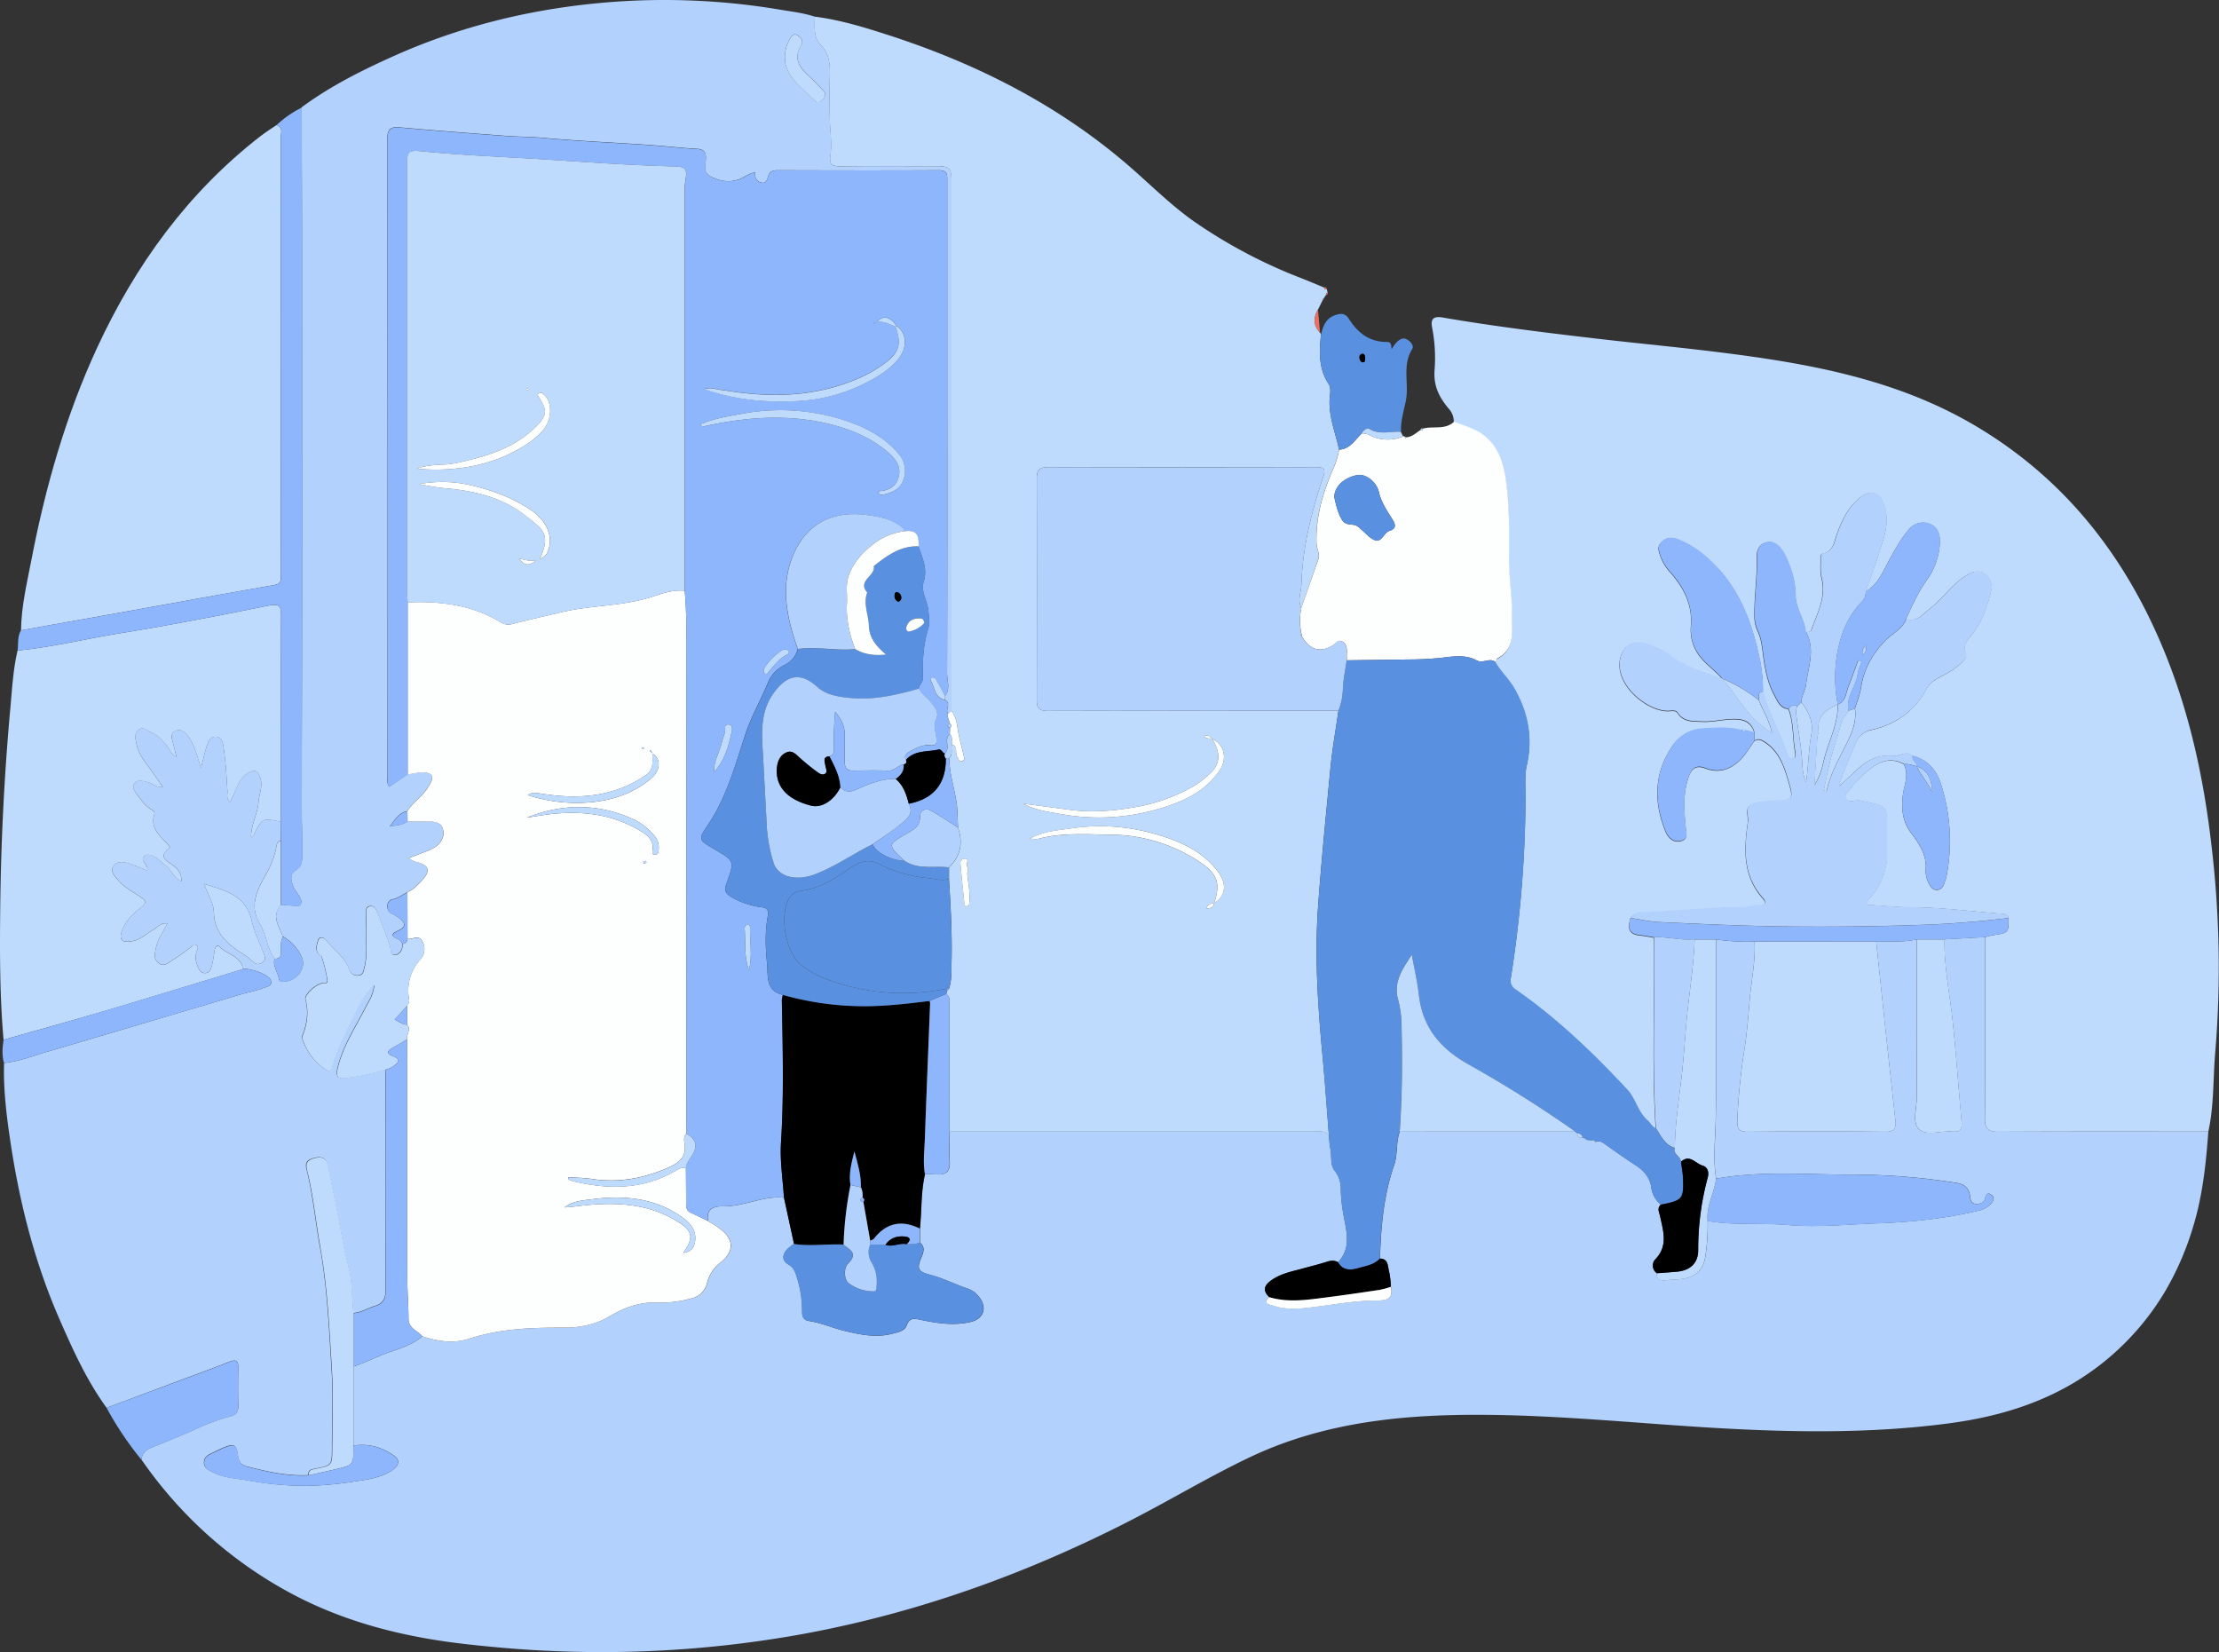 <svg xmlns="http://www.w3.org/2000/svg" viewBox="0 0 1038.81 773.33"><rect x="0" y="0" width="1038.81" height="773.33" fill="#333333" stroke="none"/><defs><style>.cls-1{fill:#b2d1fd;}.cls-2{fill:#bedafd;}.cls-3{fill:#fdfefe;}.cls-4{fill:#8db6fc;}.cls-5{fill:#5a90e0;}.cls-6{fill:#ea7160;}</style></defs><g id="Layer_2" data-name="Layer 2"><g id="Layer_1-2" data-name="Layer 1"><path class="cls-1" d="M1033.82,529.68c-1.13,15.4-2.74,30.67-7.43,45.54a136.18,136.18,0,0,1-13.43,30.3A123.46,123.46,0,0,1,984,638.23c-21,16.58-45.29,24.53-71.4,28-36.83,4.89-73.78,4.31-110.73,2.11-35.73-2.13-71.37-5.84-107.21-6.07-37.81-.25-75,3.41-109.6,19.87-18.93,9-36.94,19.89-55.61,29.46-48.71,25-99.69,43.37-153.69,53.28a526.9,526.9,0,0,1-115.84,8c-13.12-.5-26.22-1.57-39.31-3-30.61-3.24-60-10.43-87-25.47a199.85,199.85,0,0,1-67.43-61.25,6.47,6.47,0,0,1,3.67-5.08c7.23-3.1,14.61-5.81,21.78-9.14a99,99,0,0,1,16.27-6c2.76-.73,3.72-2.21,3.65-5-.15-5.83-.13-11.66,0-17.49.06-3.06-.61-4.42-4-3.09-8.17,3.2-16.41,6.21-24.64,9.28L49.91,659c-9.36-12.88-15.86-27.29-22.18-41.77C16.28,591,9.28,563.48,5,535.27c-1.88-12.45-3.48-25-3.1-37.7,7-.67,13.48-3.28,20.12-5.22,30.18-8.84,60.3-17.86,90.45-26.79,3.65-1.08,7.44-1.75,11-3.13,1.39-.54,4.58-.92,3.19-3.84-1.26-2.65-10.21-5.75-13.17-4.92a5.5,5.5,0,0,0-.17-2c-2.18-4.51-7.42-5.34-10.67-8.65-.95-1-2,.42-2.17,1.77-.31,2.12-.59,4.26-1.08,6.34-.46,1.92-.91,4.26-3.39,4.33-2.07.06-3-1.73-3.61-3.58-.8-2.27-1.27-4.44-.2-6.77.42-.89.61-2.15-.26-2.79s-1.75.34-2.53.92a90.47,90.47,0,0,1-8.48,6.07c-2,1.13-4.06,3.58-6.72,1.41-2.5-2-1.7-4.67-1.12-7.35.88-4,3.46-7.29,5.27-11.17-3.1-.37-4.57,1.79-6.47,2.89-3.42,2-6.35,4.94-10.47,5.52-4.63.66-5.91-1-4.17-5.32a24.34,24.34,0,0,1,8.46-10.22c3.4-2.52,2.5-3.72-.44-5.6-3.48-2.22-7.17-4.23-9.92-7.46-1.63-1.92-3.86-4.05-2.3-6.53s4.67-2.19,7.29-1.32c2.89,1,5.7,2.16,8.54,3.26.47-1.43-.32-1.95-.66-2.66-.58-1.23-2.29-2.38-.75-3.92s3-.66,4.58.06c2.19,1,3.66,2.83,5.5,4.23,2.73,2.06,3.69,5.87,7.41,7.45.17-4.16-2-6.26-4.89-8.22-4.53-3.06-4.48-4.38-.42-7.76-3.47-4.72-9.78-8-7.35-15.62.31-1-.8-1.71-1.69-2.24-2.65-1.57-4.27-4.08-6.13-6.44-1.44-1.83-3-3.81-1.44-5.74s4-1,6.1-.48,4,2.73,7.11,2.2c-1.36-1.89-2.48-3.31-3.45-4.83-3.08-4.88-7.49-9-8.8-14.89-.53-2.35-1.55-5,.84-6.9s4,.4,5.91,1.17c3.35,1.36,5.62,4,7.77,6.81,1.11,1.44,1.58,3.5,4.08,4.62-.64-2.62-1.13-4.68-1.65-6.73s-1.17-4.2,1-5.34c2.47-1.27,4.33.14,5.92,2.18,3.32,4.24,4.31,9.45,6.26,15,1-3.86,1.67-7.09,2.69-10.2.66-2,1.67-4.43,4.24-4.3s3.21,2.41,3.57,4.7c1.06,6.88,1.43,13.81,1.85,20.74.09,1.62-.7,3.54,1.27,5.12.38-.86.59-1.46.89-2,2.14-3.86,2.9-8.59,7-11.26,2.89-1.89,4.94-2.16,6.26,2,1.27,4-.64,7.5-.88,11.23-.35,5.54-3.55,10.58-3.48,16.55.59-.41,1-.53,1.09-.77,4.14-8.37,4.13-8.37,12.83-6.53v9c-1.85.1-1.84,1.52-2.11,2.84a39.91,39.91,0,0,1-4.21,11.58c-4.57,8.17-9.3,16.24-2.66,25.54.09.12,0,.35.07.49,2.4,4.69,2.68,10.26,6,14.57-1,3.52,1.53,6.31,2,9.53.15,1,.88,1.21,1.81,1.25,6.38.27,11.62-6.43,8.65-12a21.34,21.34,0,0,0-8.6-9.13c-1.75-4.82-5.5-9.5-1-14.73l1,0c2.89,0,7.75,1,8.3-.09,1.4-2.88-2.09-5.44-3.27-8.28-1.28-3.08-2-6,1.11-7.94,2.61-1.63,2.85-3.66,2.9-6.27.18-8.74-.32-17.47-.28-26.21.4-84.22.26-168.44.23-252.66,0-24-.14-47.93-.22-71.89,13.85-10.25,29.2-17.8,44.85-24.77C215.2,12.65,245.75,5,277.35,1.74a326.66,326.66,0,0,1,88,2.81c5.41.91,10.86,1.52,16.09,3.26,0,4.64-.69,9.77,2.79,13.27,4.46,4.47,4.35,9.65,4.25,15.15-.12,6.32-.11,12.65,0,19,.09,5.78,1.12,11.66.33,17.3-.67,4.78.76,5.36,4.78,5.32,14-.16,28-.06,42-.06,9.89,0,9.89,0,9.89,9.68q0,122.66,0,245.32L443.84,334c-1.43-1.91,1.64-4.85-1.46-6.38l0-1.82c2.66-3.28,1-7,1-10.54q.14-66,.06-131.93,0-49.23,0-98.45c0-2.75.38-5.22-3.87-5.19-25.16.14-50.31.08-75.46,0-2,0-3.64.29-4.37,2.42-.58,1.7-.88,4-3.42,3.34-2.16-.56-3.06-2.41-2.89-4.68l.4-.45-.45.4c-2.73.35-4.81,2.2-7.29,3.13-4.47,1.67-8.72,1-13-1s-2.8-5.36-2.66-8.46-.74-4.56-4.15-4.75c-7.92-.44-15.82-1.38-23.75-1.91-16-1.09-32.1-1.75-48.1-3.21-6.14-.56-12.26-.5-18.37-1-16.34-1.22-32.68-2.46-49-3.93-4.73-.42-5.8,1.31-5.8,5.83q.19,148.88.13,297.76c0,1.55-.61,3.27.91,5.08l8.48-5.86c2.79-.13,5.45-1.24,8.31-.83s4,1.62,2.68,4.33a24.48,24.48,0,0,1-3.16,5c-2.55,3-5.85,5.35-7.95,8.78-3.83.72-5.57,3.69-8.23,7.18,3.56-.62,6.17-.66,8.31-2.41l10.43.09c2.42,0,4.91.45,5.89,2.85,1.15,2.81.3,5.56-1.81,7.78-1.63,1.72-3.83,2.57-6,3.42-2.49,1-5,1.93-7.81,3a8,8,0,0,0,4,2c5.3,1.42,6.1,4,2.45,8.05-2.1,2.33-4.23,4.69-7.22,6-2.25,1-4.13,2.7-6.66,3.24a3,3,0,0,0-2.66,3.11,3.69,3.69,0,0,0,2,3.66,19.38,19.38,0,0,1,3.41,2c3.44,2.74,3.28,4.28-.75,6.11-2.86,1.3-2.94,2.38-.1,3.66a4.15,4.15,0,0,1,2.46,2.31c.21,2.74-1.43,5.07-3.6,5.23s-1.82-2.93-2.45-4.67c-1.75-4.84-3.5-9.67-5.41-14.44-.72-1.77-1.51-4.29-4-3.69-2.23.55-1.45,3-1.55,4.77-.07,1.33,0,2.67,0,4-.39,6.61.87,13.29-.83,19.86-.43,1.65-.48,3.37-2.62,3.72a4,4,0,0,1-4.46-2.53c-1.8-6.07-7.19-9.21-10.72-13.84-1-1.34-3.17-2.26-3.91.13s-1.56,5.27,1.42,7.15c.71.45,3.29,11.32,2.92,12.05-.49,1-1.38.41-2.09.57-4.22,1-8.62,5.87-8.16,7.58,1.67,6.31.77,11.8-1.52,17.47a1.58,1.58,0,0,0,.06,1,27.25,27.25,0,0,0,10.82,14.42c1.3.87,2.5,1.43,3.18-1.08,2.46-9.18,7.18-17.45,11.24-25.95,1.95-4.09,4-8.46,8.44-12.46-.47,4.73-2.56,7.51-4.09,10.51-4.74,9.27-10.56,18-13.06,28.37-1.06,4.44.53,5.11,4,4.68a115.73,115.73,0,0,0,18.4-4c0,34.41-.11,68.82.11,103.23,0,4.06-1.33,6.34-4.77,7.38s-6.61,3.16-10.34,3.4c-.26-3.59-.66-7.17-.76-10.76-.23-8-3.07-15.52-4.38-23.33-2-11.88-4.55-23.67-7-35.47-.61-2.93-2.66-3.83-5.7-3.12s-5,1.71-4.07,5.26c3,12,4.11,24.42,6.31,36.59,3.46,19.13,4.23,38.44,5.45,57.72.76,12.1.14,24.29.14,36.45,0,7.81-.06,8-7.6,9.47-2,.39-3.66.47-3.39,3.07-9.89.57-19.39-1.68-28.87-4.07-2.57-.65-3.81-2.37-4.13-5-.67-5.27-1.85-5.89-6.86-3.77-1.51.64-3,1.4-4.46,2.11-2.1,1-4.5,1.83-4.59,4.67s2.33,3.78,4.39,4.84c5.13,2.63,10.85,2.71,16.36,3.73A151.1,151.1,0,0,0,144,695.5a159.36,159.36,0,0,0,22.19-2.07c5.7-.82,11.51-1.62,16.61-4.66,4-2.39,4.77-5.22,1.77-7.33-5.68-4-12-5.9-19.07-4.79v-37c5.91-1.94,11.4-4.88,17.32-6.89,5.15-1.75,10.59-3.5,14.89-7.26,7.22,2.42,14.66,3.53,22,1.14,14.45-4.71,29.22-5.22,44.23-5.16,7.37,0,14.84-1.35,21.48-5.33,6.93-4.17,14.35-6.81,22.61-6.45a51.2,51.2,0,0,0,15.71-1.93,9.56,9.56,0,0,0,7.36-7.29,16.92,16.92,0,0,1,6.13-9.35c6.87-5.39,6.51-11.38-.78-16.44-1.63-1.13-3.36-2.13-5-3.19-.73-5.36,2.22-6.91,6.92-6.81a36.16,36.16,0,0,0,6.85-.63c7.26-1.24,14.27-4.26,21.86-3.42l4.65,21.67c-5.29,3.21-6.6,7.23-2.66,9.56,2.78,1.65,3.32,3.69,4.08,6.26a51.13,51.13,0,0,1,2.4,15.7c0,2.5.54,4.14,3.34,4.57,5.77.9,11.14,3.32,16.78,4.66,7.27,1.74,14.67,3.24,22.17,1.23,2.57-.69,5.68-1.19,6.65-3.89,1.41-3.89,3.79-3.14,6.71-2.54,7.68,1.59,15.45,2.78,23.23.94,6.33-1.5,7.91-7,3.69-12a10.77,10.77,0,0,0-4.77-3.51c-6.14-2-11.92-5.07-18.23-6.66-5.2-1.31-6-2.84-3.83-7.84,1.12-2.63,2-5-.6-7.18,0-2.19,0-4.38,0-6.57.91-8.46.43-17,2.39-25.41,1.83,0,3.66,0,5.49.1,4.39.29,6.39-1.42,6.06-6.1s0-9.3,0-14l3.49,0H616c2.26,0,4.75-.58,6.19,2a44.79,44.79,0,0,0,.61,5.93c.82,3.51-.27,7.54,2.13,10.53a13.45,13.45,0,0,1,2.79,8.77,73.78,73.78,0,0,0,1,10.35c1.25,8,4.5,16.35-2.28,23.62-1.68-1-3.33-.84-5.18-.25-3.75,1.2-7.59,2.13-11.39,3.18-4.91,1.35-10,2.29-14.3,5.23-3.4,2.3-4.9,4.76-1.35,8.14-3.35,3.09.27,3.48,1.81,4,5.29,1.75,10.73,1.62,16.24,1,11-1.25,21.95-3.42,33.06-3.44,4.85,0,6.91-1.48,5.83-6.38a42.92,42.92,0,0,0-.86-7.21c-.67-2.39-.25-5.87-4.25-6,.42-14.86,1.73-29.6,6.63-43.77,1.76-5.11.77-10.62,2.63-15.67l82.15,0,1,.85c0,1.73,1,2.18,2.54,2l.31-.06,1.66,1.13,2.48.15,1.55.83c1.78-.83,3.09.07,4.5,1.07,4.56,3.23,9.11,6.48,13.8,9.51,4,2.58,7,5.62,7.77,10.63a12.57,12.57,0,0,0,4.42,8.08c-1.93,1.74-.7,3.67-.31,5.53,1.45,6.91,3.77,13.78-2.21,20a4.3,4.3,0,0,0,.68,6.56c-.5,3.11,2.35,3.53,3.81,3.34,4.06-.52,8.27-.08,12.18-1.75,4.3-1.84,6.14-5.28,6.77-9.66a99.46,99.46,0,0,0,1.08-16.35c12.48,2.16,25.12.8,37.69,1.89,13.79,1.19,27.69-.3,41.54-.78,16.22-.56,32.29-2.24,48.1-6.07a10.36,10.36,0,0,0,5.42-3.33c1.14-1.28,1.63-2.71.09-3.88-1.75-1.33-2.6-.39-3,1.52-.48,2.2-2.32,2.7-4.23,2.65-2.13-.06-2.6-1.68-2.79-3.47-.4-3.83-2.61-5.79-6.39-6.37A307.82,307.82,0,0,0,868,549.83c-21.53.1-43.15-1.94-64.58,1.89-1.54-9.23-.34-18.44-.19-27.68.45-28.09.16-56.2.15-84.3a101.5,101.5,0,0,0,18,1c.5,9.16-1.51,18.14-2.27,27.19-.63,7.53-1.25,15.12-2.37,22.65a291.17,291.17,0,0,0-3.43,34c-.11,3.77.78,5.23,4.93,5.19q32.2-.31,64.42,0c4.37.05,5-1.77,4.66-5.35q-2.53-22.89-5-45.8-2-19-4-37.93c6.35-.14,12.73.49,19-1,0,24.61-.05,49.21,0,73.81,0,5.11-2.2,11.84.9,14.93,3.55,3.54,10.42.69,15.81,1.23,3.24.32,4.58-.92,4.27-4.22-.82-9-1.52-18.1-2.3-27.15-.6-6.9-1.18-13.81-1.93-20.7-1.37-12.62-4-25.11-3.8-37.9l19-1.05c0,28.28.11,56.57-.08,84.85,0,4.83,1.45,6.27,6.26,6.25C968.26,529.6,1001,529.68,1033.82,529.68ZM95.47,413.73c1.82,4.91,4.57,9,4.64,13.2.16,9.33,5.62,14.36,12.49,18.85a42.22,42.22,0,0,1,5.56,4.17c1.42,1.31,2.57,1.74,4.38.75,2.06-1.13,1.66-2.53,1-4.2-2-5.11-4.51-10.11-5.68-15.4C115.23,419.13,105.66,416.88,95.47,413.73ZM367.49,28a9.77,9.77,0,0,0,.38,2.56c2.27,7.45,8.68,11.54,13.77,16.67,1.31,1.32,2.79.14,3.85-1.05,1.23-1.37,1.05-2.71-.19-4-2.34-2.37-4.61-4.81-7.06-7.06-4.29-4-6.81-8.12-3.2-13.94,1.13-1.81.14-3.68-1.6-4.69-2.09-1.23-3.06.67-3.81,2A16.48,16.48,0,0,0,367.49,28Z"/><path class="cls-2" d="M1033.82,529.68c-32.78,0-65.56-.08-98.33.1-4.81,0-6.29-1.42-6.26-6.25.19-28.28.09-56.57.08-84.85,1.28-.32,2.55-.75,3.85-.94,7.14-1.09,7.15-1.07,7.16-8a3.4,3.4,0,0,0-3.16-2c-14.17-1.07-28.27-3-42.52-3-5.94,0-11.88-.6-17.83-1-1.08-.06-2.64.47-2.94-1-.14-.68.81-1.7,1.44-2.41a30.46,30.46,0,0,0,8-22.17c-.14-3.49,0-7,0-10.47,0-10.25,0-10.25-9.61-12.27l-2.9-.62c-2.33-.5-5.73,1.4-6.82-1.12-1-2.32,2.51-3.94,3.5-6.19a2.72,2.72,0,0,1,.56-.82c7.05-6.86,14-14.09,23.23-8.88,2.64,5.11-.06,10.08-.54,15.06-.58,6.13-.1,11.66,3.8,16.88s7.61,10.5,6.94,17.64a12.64,12.64,0,0,0,1.5,6.2c.74,1.54,2,3.31,4.18,3,1.81-.27,2.72-1.73,3.19-3.45.22-.8.64-1.55.79-2.36a86.36,86.36,0,0,0-2.59-44c-2-6.21-6.18-11.32-13.23-12.93-3.17-2.7-6.3.46-9.54.08-6.74-.8-12.19,2.25-16.93,6.84-2.59,2.52-5.3,4.92-8,7.38,2-7,5-13.48,7.73-20a9.82,9.82,0,0,1,7.49-6.4c11.42-2.61,20.25-8.85,25.85-19.29,1.79-3.33,5-4.75,8-6.41a36.25,36.25,0,0,0,8.58-5.92c1.28-1.28,2.29-2.81,1.64-4.43-1.49-3.71.93-6.14,2.77-8.41,4.85-6,7.25-13,9.08-20.24a7.79,7.79,0,0,0-2.5-8.16c-2.55-2.05-5.77-1.47-8.45.15a37.78,37.78,0,0,0-6.28,4.86c-3.86,3.64-7.22,7.89-11.4,11.09-3.15,2.42-6,6.5-11.12,4.88,2.93-6.26,5.69-12.59,9.74-18.27a32.06,32.06,0,0,0,6.15-17.55c.14-3.62-.94-7.29-4.56-8.69a8.35,8.35,0,0,0-9.87,2.47c-3.56,4-6,8.58-8.64,13.17-3.26,5.79-5.49,12.4-11.79,16,2-5.74,4.32-11.41,6.09-17.24,2.18-7.18,5.33-14.22,3-22.15-2.13-7.43-6.84-8.94-12.64-3.77-4.85,4.33-7.46,9.92-9.7,15.87-1.36,3.62-1.52,8.34-6.65,9.48-1.19.27-1.18,1.5-1.15,2.48.08,3-.28,6.08.46,8.9,2.34,9-2,16.51-4.77,24.4-.38,1.08-1.67.86-2.65.91-.53-6-4.64-11-4.69-17.13a41,41,0,0,0-3.44-15.43,26.33,26.33,0,0,0-2.63-5.35c-1.87-2.64-4.17-5-7.88-3.94s-4.33,4.33-4.24,7.17c.27,9-1.18,17.89-1.09,26.85a17.26,17.26,0,0,0,1.42,7.25c1.65,3.38,2.08,6.9,2.53,10.5.87,6.92,2.07,13.79,5.49,20,1.46,2.65,2.63,5.88,6.46,6.16,2.37,6.11,1.95,12.67,2.92,19,.22,1.41,1,3.9-1,4.32-1.88.39-2.38-2.08-2.89-3.51-3.39-9.39-8.35-18.16-10.94-27.86a76.32,76.32,0,0,0-1-12.86c-3.79-19.23-10.12-37.06-25.66-50.32a44.13,44.13,0,0,0-13.47-8.26c-2.62-.95-5.11-.87-7.34,1.38s-1.3,4.17-.57,6.44a21.75,21.75,0,0,0,4.6,7.61c6.29,7.22,10.51,14.93,9.73,25.14a20.26,20.26,0,0,0,3.64,13.58c3.17,4.4,7.69,7.24,11.07,11.28-8.28-3-16.94-5.24-24.18-10.66a35.06,35.06,0,0,0-12.44-6c-6.26-1.59-10.9,2.39-11.48,8.75-1.1,12.08,13.64,23.07,22.54,23,1.63,0,3.7-.61,4.7.95,2.74,4.24,7,3.79,11.06,4,5.48.32,10.82-1.33,16.35-1.1,4.48.19,7.14,2,8.42,6.15l-4-1c-.65-1-1.32-1.06-2,0-6-1.76-12.23-1.1-18.33-.79a18,18,0,0,0-13.86,7.86c-8.73,12.6-9.08,26.29-3.4,40.19,1.08,2.63,3.31,5.32,6.93,4.62,4-.76,2.75-4.21,2.53-6.53-.7-7.6-1.33-15.12,1.08-22.58,1.35-4.19,3.09-6.94,8.19-5,6.29,2.42,11.83.46,16.34-4,2.55-2.54,4.37-5.81,6.52-8.75,1.86-1.34,3.44-.41,5,.61,6.4,4.18,8.8,10.92,10.79,17.68,2.74,9.32,2.49,9.26-7.17,9.77-3.57.18-7.59.29-10.51,2-2.65,1.52-.62,5.58-1.22,8.45,0,.16-.06.33-.08.49-1.7,12.39-2,24.47,7.18,34.63,1.44,1.59,1.3,3.36-1.28,3.27-3.05-.09-5.89,1.1-8.86,1.06-14.26-.2-28.42,1.53-42.64,2.22-3,.14-7-.82-9.22,2.81-1.59,5.26-.22,7.52,4.72,8,2.11.2,4.19.65,6.29,1,.5,29.82-1.09,59.66.85,89.47-1.75-.81-2.53-2.61-3.89-3.78-4.53-3.9-5.54-10.14-9.41-14.31-16-17.21-32.9-33.4-52.23-46.87a4.87,4.87,0,0,1-2.34-5.44,557.36,557.36,0,0,0,6.91-85.38c0-4.8-.49-9.63.59-14.41,2.86-12.59.62-24.33-5.69-35.51-2.56-4.53-6.44-8-9-12.47.26-.61.34-1.53.79-1.77,8.5-4.47,6.81-12.88,6.89-19.91.11-9.07-1.5-18.15-1.42-27.29.1-11.14.23-22.29-1.09-33.38-1-8.49-2.7-16.77-9.49-22.89-4.33-3.91-9.91-5.28-15.14-7.36a8.67,8.67,0,0,0-2.31-6.31c-4.28-5.16-7.19-10.28-6.69-17.93a73.7,73.7,0,0,0-1.08-19.81c-.9-4.25.45-5.77,4.89-5,24.1,4.13,48.35,7.12,72.63,9.94,19.15,2.23,38.36,4,57.49,6.41,41.43,5.18,82.26,12.51,119,34.18,38,22.41,65.14,54.44,83.61,94.08,15.06,32.3,23,66.55,27.09,101.82a480.31,480.31,0,0,1,1.8,98.18C1036,505.16,1036.5,517.58,1033.82,529.68Z"/><path class="cls-2" d="M445.43,332.77q0-122.65,0-245.32c0-9.68,0-9.68-9.89-9.68-14,0-28-.1-42,.06-4,0-5.45-.54-4.78-5.32.79-5.64-.24-11.52-.33-17.3-.1-6.33-.11-12.66,0-19,.1-5.5.21-10.68-4.25-15.15-3.48-3.5-2.81-8.63-2.79-13.27,11.57,1.45,22.67,4.82,33.7,8.37,41.11,13.22,79.13,32.24,112.17,60.45,10.62,9.07,20.39,19.11,31.89,27.17a237,237,0,0,0,49.74,26.31c3.68,1.44,7.32,3,11,4.51.13.76.46,1.07,1.19.54l.45,1.92c-.66,0-.86.4-.75,1l-1.18,1.73-.32.13.05.35q-1.17,2.31-2.32,4.62c-2.32,3.89-2.16,7.55,1,10.94a1.2,1.2,0,0,1,.4.85c-.85,8-1.18,15.9,3.61,23.1.82,1.23.85,3.27.64,4.85-1.25,9.07,2.41,17.3,4.22,25.84a43.23,43.23,0,0,1-2.19,7.6c-5.13,11.56-8.91,23.47-8.42,36.38.09,2.49,1.72,4.8.85,7.34-2.61,7.61-5.29,15.21-7.94,22.81-1.86-3.73-.05-7.41.06-11.12.55-17.4,4.74-34,10.24-50.39,1.39-4.12-.23-4.42-3.56-4.41q-62.68.08-125.35,0c-3.9,0-5.24,1.3-5.23,5.22q.15,51.93,0,103.87c0,3.62,1.19,5,4.91,5q68.16-.15,136.33-.13c-1.31,9.29-3,18.54-3.85,27.87-2,21.14-4.13,42.27-5.66,63.47-1.74,24-.06,47.72,2.19,71.51,1.13,12.05,1.94,24.14,2.9,36.2-1.44-2.58-3.93-2-6.19-2H448l-3.49,0q0-29.2-.09-58.43c0-2.07.74-4.42-1.44-6l.36-1.21,1-1.41c1.3-4,1-8.2,1.13-12.34.31-13-.4-25.9-1.2-38.83,0-1.81,0-3.61,0-5.42,5.48-5.3,6.7-11.57,4.21-18.66-.18-3.76-.13-7.49-.63-11.27-.95-7.13-3.49-14-3.41-21.28,1.86-1.83.56-4.25,1.19-6.31,3.13.93,1.24,4.13,2.64,5.91.66.84.55,2.54,2.23,1.86,1.11-.45.92-1.64.69-2.62-.83-3.52-1.87-7-2.51-10.57S447.83,335.79,445.43,332.77Zm122.94,89.91c5-2.67,6.23-8.4,2.36-13.89-7.64-10.81-19.35-15.5-31.38-18.82a92.62,92.62,0,0,0-38.44-2.11c-5.93.89-12.12,1.18-19,4.78,2.37,0,3.36.2,4.23,0,11.12-2.86,22.47-2.05,33.74-1.9a75.82,75.82,0,0,1,41.77,12.78c8.31,5.54,9.84,10.05,6.73,19.23a4.09,4.09,0,0,0-3.75,2.48C566.89,425.26,568.11,424.62,568.37,422.68Zm-1-76.95c-1-1-1.92-2-3.67-1.21,1.09,1.66,2.51,1,3.71,1.17,3.36,5.55,4.68,11.16-.71,16.15a45.29,45.29,0,0,1-9.55,7.09,83.71,83.71,0,0,1-24.22,8.63c-10.67,1.95-21.3,2.95-32.09,1.51l-21.78-2.88c5.57,3.11,11.68,3.78,17.75,4.89a99.1,99.1,0,0,0,48.54-3.36c10.06-3.2,19.38-7.87,25.59-17.09C574.68,355.1,573.21,348.55,567.38,345.73Zm-114.59,63c1.14-1.79-.52-3.13-.09-4.6.29-1,.66-2.11-.87-2.19a2,2,0,0,0-2.18,2.19c.5,6,1.13,11.9,1.75,17.85.1.9,0,2.4,1.31,2.22s1-1.52,1.12-2.73C454.19,417.06,453.1,412.79,452.79,408.72Z"/><path class="cls-2" d="M9.84,295.05c.13-11.21,2.77-22.08,4.87-33,6.6-34.24,16.12-67.63,30.8-99.38,18-38.81,42.46-72.6,76.51-99,2.36-1.83,4.92-3.4,7.39-5.09,3.37,1,2,3.85,2,5.9q.11,93.14.06,186.27,0,9.5.05,19c0,2.13-.1,3.56-3,4.06-23,4-45.92,8.2-68.87,12.33Q34.77,290.63,9.84,295.05Z"/><path class="cls-2" d="M131.45,384.7c-8.7-1.84-8.69-1.84-12.83,6.53-.12.24-.5.36-1.09.77-.07-6,3.13-11,3.48-16.55.24-3.73,2.15-7.22.88-11.23-1.32-4.17-3.37-3.9-6.26-2-4.06,2.67-4.82,7.4-7,11.26-.3.56-.51,1.16-.89,2-2-1.58-1.18-3.5-1.27-5.12-.42-6.93-.79-13.86-1.85-20.74-.36-2.29-1-4.56-3.57-4.7s-3.58,2.26-4.24,4.3c-1,3.11-1.7,6.34-2.69,10.2-2-5.58-2.94-10.79-6.26-15-1.59-2-3.45-3.45-5.92-2.18-2.22,1.14-1.55,3.37-1,5.34s1,4.11,1.65,6.73c-2.5-1.12-3-3.18-4.08-4.62-2.15-2.81-4.42-5.45-7.77-6.81-1.88-.77-3.66-3-5.91-1.17s-1.37,4.55-.84,6.9c1.31,5.9,5.72,10,8.8,14.89,1,1.52,2.09,2.94,3.45,4.83-3.13.53-4.88-1.66-7.11-2.2s-4.68-1.32-6.1.48,0,3.91,1.44,5.74c1.86,2.36,3.48,4.87,6.13,6.44.89.53,2,1.26,1.69,2.24-2.43,7.58,3.88,10.9,7.35,15.62-4.06,3.38-4.11,4.7.42,7.76,2.89,2,5.06,4.06,4.89,8.22-3.72-1.58-4.68-5.39-7.41-7.45-1.84-1.4-3.31-3.23-5.5-4.23-1.58-.72-3.12-1.51-4.58-.06s.17,2.69.75,3.92c.34.71,1.13,1.23.66,2.66-2.84-1.1-5.65-2.3-8.54-3.26-2.62-.87-5.7-1.21-7.29,1.32s.67,4.61,2.3,6.53c2.75,3.23,6.44,5.24,9.92,7.46,2.94,1.88,3.84,3.08.44,5.6a24.34,24.34,0,0,0-8.46,10.22c-1.74,4.29-.46,6,4.17,5.32,4.12-.58,7.05-3.53,10.47-5.52,1.9-1.1,3.37-3.26,6.47-2.89-1.81,3.88-4.39,7.12-5.27,11.17-.58,2.68-1.38,5.31,1.12,7.35,2.66,2.17,4.76-.28,6.72-1.41a90.47,90.47,0,0,0,8.48-6.07c.78-.58,1.51-1.69,2.53-.92s.68,1.9.26,2.79c-1.07,2.33-.6,4.5.2,6.77.65,1.85,1.54,3.64,3.61,3.58,2.48-.07,2.93-2.41,3.39-4.33.49-2.08.77-4.22,1.08-6.34.2-1.35,1.22-2.73,2.17-1.77,3.25,3.31,8.49,4.14,10.67,8.65a5.5,5.5,0,0,1,.17,2c-4.42,1.35-8.85,2.72-13.28,4.06-18.53,5.59-37,11.26-55.6,16.74C30.32,478.68,16,482.64,1.67,486.72-.11,466.67-.11,446.57.09,426.47q.45-47.84,4.8-95.5c.8-8.84,1.28-17.76,3.34-26.46,16.31-1.58,32.22-5.55,48.36-8.15,23.16-3.73,46.21-8.24,69.2-12.9,5.22-1,5.83.42,5.8,4.91C131.44,320.48,131.47,352.59,131.45,384.7Z"/><path class="cls-3" d="M609.18,284.62c2.66-7.6,5.34-15.2,8-22.81.87-2.54-.76-4.85-.85-7.34-.49-12.91,3.29-24.82,8.42-36.38a42.35,42.35,0,0,0,2.18-7.6c5.19-.26,7.4-4.68,10.65-7.65a9.46,9.46,0,0,1,2.82.47,18.64,18.64,0,0,0,16.51.95.51.51,0,0,1,.78.32c.06.21.12.43.17.64l.36-.52c2.82-.09,4.68-2.11,6.86-3.46.62.25,1,0,1.05-.61,4.81-1.34,10.39.76,14.6-3.25,5.23,2.08,10.81,3.45,15.14,7.36,6.79,6.12,8.47,14.4,9.49,22.89,1.32,11.09,1.19,22.24,1.09,33.38-.08,9.14,1.53,18.22,1.42,27.29-.08,7,1.61,15.44-6.89,19.91-.45.24-.53,1.16-.79,1.77-2.73-2.4-5.86.8-8.94-.88-5-2.71-10.63-1.9-16-1.23a152.28,152.28,0,0,1-16.38.83c-9.46.18-18.91.26-28.37.39,0-1.17-.09-2.33,0-3.49.13-2.1-.11-4.08-2.06-5.27s-3,.88-4.27,1.66c-6.06,3.7-11,2.36-14.8-4.27a2.18,2.18,0,0,0-.09-1A30,30,0,0,1,609.18,284.62Zm15.47-51.91c.74,3.38,1.49,7,3.47,10.43,1.66,2.88,4.19,2.08,6.44,2.73a7.87,7.87,0,0,1,2.4,1.71c2.18,1.78,4.08,4.28,6.57,5.22,3.47,1.31,4.21-3.5,7-4.34,3.25-1,2.84-3,1.35-5.33-2.52-4-5.21-7.86-6.36-12.78-1.2-5.16-6.49-8.64-10-8C629.22,223.53,624.68,227.71,624.65,232.71Z"/><path class="cls-4" d="M131.45,384.7c0-32.11,0-64.22.14-96.33,0-4.49-.58-6-5.8-4.91-23,4.66-46,9.17-69.2,12.9-16.14,2.6-32.05,6.57-48.36,8.15.45-3.17-.19-6.52,1.61-9.46q24.91-4.44,49.84-8.89c22.95-4.13,45.89-8.36,68.87-12.33,2.88-.5,3-1.93,3-4.06q-.06-9.5-.05-19,0-93.14-.06-186.27c0-2,1.36-4.87-2-5.9a47.6,47.6,0,0,1,11.85-8.24c.08,24,.21,47.92.22,71.89,0,84.22.17,168.44-.23,252.66,0,8.74.46,17.47.28,26.21-.05,2.61-.29,4.64-2.9,6.27-3.08,1.93-2.39,4.86-1.11,7.94,1.18,2.84,4.67,5.4,3.27,8.28-.55,1.12-5.41.12-8.3.09l-1,0q0-15,0-30Z"/><path class="cls-5" d="M637.53,202.84c-3.25,3-5.46,7.39-10.65,7.65-1.8-8.54-5.46-16.77-4.21-25.84.21-1.58.18-3.62-.64-4.85-4.79-7.2-4.46-15.09-3.61-23.1.94-4.14,2.28-7.85,7-9.31,2.58-.8,4.45-.63,6,1.77,4.11,6.55,9.57,10.93,17.76,10.9,2.5,0,2,2,2.31,3.42a17.57,17.57,0,0,1,2.39-3.35c1.32-1.21,2.94-2.34,4.91-1.17,1.72,1,3.25,2.95,2.28,4.5-4.84,7.78-1.24,16.45-3,24.5-1,4.68-2.41,9.31-2.18,14.19-4.9-.4-10,1.57-14.74-1.41C640.07,200.13,638.25,201.33,637.53,202.84Zm1.6-35.41c-.21-.7-.1-2-1.53-1.79a1.57,1.57,0,0,0-1.19,1.88c.11,1,.58,2.09,1.7,2.07S639,168.43,639.13,167.43Z"/><path class="cls-4" d="M49.91,659l33-12.27c8.23-3.07,16.47-6.08,24.64-9.28,3.39-1.33,4.06,0,4,3.09-.12,5.83-.14,11.66,0,17.49.07,2.78-.89,4.26-3.65,5a99,99,0,0,0-16.27,6c-7.17,3.33-14.55,6-21.78,9.14a6.47,6.47,0,0,0-3.67,5.08A153.31,153.31,0,0,1,49.91,659Z"/><path class="cls-4" d="M1.67,486.72c14.31-4.08,28.65-8,42.92-12.25,18.56-5.48,37.07-11.15,55.6-16.74,4.43-1.34,8.86-2.71,13.28-4.06,3-.83,11.91,2.27,13.17,4.92,1.39,2.92-1.8,3.3-3.19,3.84-3.52,1.38-7.31,2.05-11,3.13C82.34,474.49,52.22,483.51,22,492.35c-6.64,1.94-13.14,4.55-20.12,5.22C.81,494,1.15,490.35,1.67,486.72Z"/><path class="cls-2" d="M637.53,202.84c.72-1.51,2.54-2.71,3.53-2.1,4.77,3,9.84,1,14.74,1.41.36.7.71,1.41,1.06,2.11a18.64,18.64,0,0,1-16.51-.95A9.46,9.46,0,0,0,637.53,202.84Z"/><path class="cls-6" d="M618,155.85c-3.17-3.39-3.33-7-1-10.94C617.35,148.56,617.68,152.21,618,155.85Z"/><path class="cls-6" d="M621.08,135.16c-.73.53-1.06.22-1.19-.54C620.55,134.23,620.88,134.56,621.08,135.16Z"/><path class="cls-6" d="M620.78,138.08c-.11-.6.09-1,.75-1C621.7,137.73,621.43,138,620.78,138.08Z"/><path class="cls-6" d="M619.33,140.29l-.05-.35.32-.13.33.24Z"/><path class="cls-2" d="M658.17,204.7l-.36.52c0-.21-.11-.43-.17-.64l.32-.19Z"/><path class="cls-2" d="M666.08,200.63c-.1.62-.43.86-1.05.61C665.11,200.57,665.48,200.39,666.08,200.63Z"/><path class="cls-3" d="M331.36,571.49c1.68,1.06,3.41,2.06,5,3.19,7.29,5.06,7.65,11.05.78,16.44a16.92,16.92,0,0,0-6.13,9.35,9.56,9.56,0,0,1-7.36,7.29A51.2,51.2,0,0,1,308,609.69c-8.26-.36-15.68,2.28-22.61,6.45-6.64,4-14.11,5.36-21.48,5.33-15-.06-29.78.45-44.23,5.16-7.31,2.39-14.75,1.28-22-1.14-2.22-2.67-6.44-3.62-6.45-8.21,0-6.31-.54-12.61-.56-18.92q-.13-55.89-.14-111.8c-.42-2.3,2.07-4.55.14-6.89q0-4.49-.07-9a3.6,3.6,0,0,0,.83-3.26,21.72,21.72,0,0,1,5.3-18.27,7.34,7.34,0,0,0,1.11-8.35c-1.62-3.53-4.67-1-7.06-1.3l-.06-21.81c3-1.28,5.12-3.64,7.22-6,3.65-4,2.85-6.63-2.45-8.05a8,8,0,0,1-4-2c2.81-1.08,5.32-2,7.81-3,2.15-.85,4.35-1.7,6-3.42,2.11-2.22,3-5,1.81-7.78-1-2.4-3.47-2.82-5.89-2.85l-10.43-.09c0-1.59,0-3.18-.08-4.77,2.1-3.43,5.4-5.77,7.95-8.78a24.48,24.48,0,0,0,3.16-5c1.34-2.71.05-3.95-2.68-4.33s-5.52.7-8.31.83q0-40.25,0-80.5c15.31-.67,30.1,1.2,43.51,9.29a6.48,6.48,0,0,0,5.56.84c7.52-2,15.13-3.61,22.68-5.45,14.28-3.49,29.26-2.73,43.38-7.49,4.61-1.56,9.49-3.15,14.6-2.6a223.07,223.07,0,0,1,.71,23.41q0,115.35.06,230.7c-1.41,1.37-1.07,3.19-.84,4.73.86,5.6-1.91,8.52-6.7,10.72-11.74,5.4-23.85,7.72-36.73,5.76-3.6-.54-7.28-.57-11-.84.06.69,0,.94.1,1a5.35,5.35,0,0,0,1.3.67c16.74,4.21,33.13,4.38,48.62-4.54,1.65-1,3.09-1.93,5.05-1.28,0,5.43.1,10.86.09,16.28,0,1.89.1,3.6,2.17,4.52C326.08,568.9,328.71,570.22,331.36,571.49ZM305.43,352.74c-.23-.53-.46-1.05-.68-1.57l-.57.35,1.28,1.18c0,3.75.76,7.53-3.26,10.26-14,9.46-29.42,11.19-45.6,9-7.05-1-7-1.26-9.56.21a73.69,73.69,0,0,0,29.51,3.38c10.37-.94,20.07-4.27,28.23-11.1C309.3,360.65,309.56,355.11,305.43,352.74Zm14.45,233.74c3.54-.51,5.1-2.3,5.52-5.44.7-5.19-2.28-8.6-5.95-11.21-12.62-9-27-10.43-41.8-8.53-4.53.58-9.42.79-13.37,3.87,3.47-.12,6.84-.73,10.25-1.06,14.79-1.42,29.24-.52,42.31,7.48C324.4,576.22,324.91,579.2,319.88,586.48ZM246.54,382.75c3.72-.56,7.43-1.23,11.16-1.66,14.85-1.67,29.15,0,42.15,7.9,2.84,1.73,5.9,3.89,5.74,8.12,0,1.06-.87,3.16,1.33,2.95,1.55-.15,1.41-2,1.47-3.31a8.16,8.16,0,0,0-2.32-5.85,27.74,27.74,0,0,0-8.88-7.1C280.66,376.08,263.73,375.89,246.54,382.75Zm56.13,21c-.15-.34-.27-.79-.34-.78a7.09,7.09,0,0,0-1.26.33l.44,1Zm-1.78-53.18.72-.35c-.12-.1-.24-.28-.35-.28a6.6,6.6,0,0,0-.89.14Z"/><path class="cls-4" d="M321.32,530.7q0-115.35-.06-230.7a223.07,223.07,0,0,0-.71-23.41q0-93.7,0-187.4a20.26,20.26,0,0,1,.19-3.49c1.18-6.89.79-7.64-6-7.81-23.89-.6-47.69-2.63-71.54-3.94-15.07-.83-30.14-1.6-45.16-3.07-6.95-.68-7.45-.12-7.45,6.74q0,99.2,0,198.4c0,2,.19,4,.28,6q0,40.25,0,80.5l-8.48,5.86c-1.52-1.81-.91-3.53-.91-5.08q-.06-148.87-.13-297.76c0-4.52,1.07-6.25,5.8-5.83,16.32,1.47,32.66,2.71,49,3.93,6.11.46,12.23.4,18.37,1,16,1.46,32.07,2.12,48.1,3.21,7.93.53,15.83,1.47,23.75,1.91,3.41.19,4.28,1.77,4.15,4.75S329,81,333.14,82.91s8.51,2.63,13,1c2.48-.93,4.56-2.78,7.29-3.13l0,.05c-.17,2.27.73,4.12,2.89,4.68,2.54.66,2.84-1.64,3.42-3.34.73-2.13,2.36-2.43,4.37-2.42,25.15,0,50.3.1,75.46,0,4.25,0,3.87,2.44,3.87,5.19q0,49.21,0,98.45,0,66-.06,131.93c0,3.5,1.66,7.26-1,10.54-1.38-2.55-2.71-5.13-4.16-7.63a1.69,1.69,0,0,0-2.05-.93c-.32.13-.72,1-.6,1.16,2.09,3.2,1.83,8.15,6.79,9.22,3.1,1.53,0,4.47,1.46,6.38-.54,1.72.54,3.14.88,4.7-1.39.73-1.34,1.42,0,2.07l-.12,2.93c-2.94,2.45.51,6.54-2.32,9-1.24-.23-1.34-2.22-3.1-1.83-5.2,1.14-11,.2-15.11,4.85-1.35-2.48,1-3.46,2.22-4.18,2.7-1.56,5.77-3.07,8.91-2.71s3.37-.84,3.15-3.19c-.25-2.78-1.54-6.12-.45-8.22,2.12-4.1-.33-6.24-2.22-8.75-1.69-2.24-4.26-3.75-5.57-6.35.09-1.87,2-2.93,1.95-5-.27-7.81.17-15.55,2.48-23.12.82-2.68.32-5.53.08-8.37-.41-4.62-3.65-9-2.23-13.52,2-6.18-.63-11.23-2.4-16.6.29-5.93-1.43-7.77-6.62-7.08-.09-1.13-.9-1.62-1.72-2.25-4.67-3.59-10.14-4.59-15.79-5.35-17.67-2.36-29.48,5.44-35.1,20.12-5.42,14.17-2.29,28.65,2.71,42.61a11.46,11.46,0,0,1-6.08,7.42,15.88,15.88,0,0,0-7.79,8.1c-3.31,8.09-7.73,15.68-10.53,24C344.22,358,340.23,373,331.49,386c-4.68,7-4.61,7,2.56,11.33l.44.23c9.41,5.44,9.45,5.46,5.54,16.14-.95,2.58-.65,4.33,1.83,5.87a36.18,36.18,0,0,0,14.44,5.06c2.28.32,3.75,1.05,3.2,3.84-1.44,7.41-1.18,15-.43,22.35.57,5.59-.94,13,7.48,14.9a9.84,9.84,0,0,0-.54,2.38c.4,22.26,1,44.49-.4,66.76-.54,8.52.86,17.17,1.38,25.76-7.59-.84-14.6,2.18-21.86,3.42a36.16,36.16,0,0,1-6.85.63c-4.7-.1-7.65,1.45-6.92,6.81-2.65-1.27-5.28-2.59-8-3.78-2.07-.92-2.17-2.63-2.17-4.52,0-5.42-.05-10.85-.09-16.28.09-2.68,2-4.49,3.19-6.61C326.67,536.25,325.57,532.8,321.32,530.7Zm89.1-380c3.27-.59,6,1.05,8.82,2.19,2.78,7.64,1.93,11.78-4.27,16.51a61.86,61.86,0,0,1-11.9,7.14c-20.2,9.1-41.31,9.77-62.81,6.27-1.63-.27-3.3-.34-4.9-.72a10.51,10.51,0,0,0-5.75,0c14.48,5.11,28.56,6.26,42.89,5.63A79.35,79.35,0,0,0,411.06,176a37.64,37.64,0,0,0,9.16-7.59c4.77-5.59,4.49-12.52-.56-15.9-2.92-4.41-6.32-5.07-9.23-1.78l-1.32.35.24.39ZM411,230c.55,1.54,1.4,1.79,2.21,1.61,4.2-.93,8.17-2.48,9.67-6.93a12,12,0,0,0-2.2-12.17c-7.38-8.78-17.42-13.43-28-16.56A97.08,97.08,0,0,0,347,193.74c-6.41,1.19-12.91,2.18-19.13,4.89a1.7,1.7,0,0,0,2.1.84c19.83-4.36,39.71-5.8,59.64-.65,9.93,2.57,19.21,6.56,26.89,13.57,3.17,2.89,5.46,6.29,4.16,11S415.69,229.65,411,230ZM334.45,361.29c4.53-5.13,6.49-11.38,7.87-17.8.3-1.4,1.24-4.29-1.41-4.39-2.28-.09-1.07,2.62-1.59,4-.8,2.15-1.36,4.39-2,6.55C336.19,353.45,333.88,357,334.45,361.29Zm16.14,92.8c1.72-6.58.38-13.14.53-19.69,0-1-.26-1.7-1.28-1.51-.5.09-1.3.84-1.26,1.24C349.13,440.78,348.19,447.58,350.59,454.09Zm7.83-138.66c.32-.09.75-.08.92-.28,2.81-3.4,5.42-7,9.55-9a1.09,1.09,0,0,0,.07-1.72,2.34,2.34,0,0,0-1.75-.45c-2.47.44-9.19,7.17-9.59,9.51C357.48,314.28,357.32,315.13,358.42,315.43Z"/><path class="cls-5" d="M630.45,309.09c9.46-.13,18.91-.21,28.37-.39a152.28,152.28,0,0,0,16.38-.83c5.37-.67,11-1.48,16,1.23,3.08,1.68,6.21-1.52,8.94.88,2.57,4.46,6.45,7.94,9,12.47,6.31,11.18,8.55,22.92,5.69,35.51-1.08,4.78-.57,9.61-.59,14.41a557.36,557.36,0,0,1-6.91,85.38,4.87,4.87,0,0,0,2.34,5.44c19.33,13.47,36.25,29.66,52.23,46.87,3.87,4.17,4.88,10.41,9.41,14.31,1.36,1.17,2.14,3,3.89,3.77,2.42,3.59,4.09,7.92,8.86,9.26-.88,3,2.86,3.83,2.88,6.38.29,2.27.73,4.54.84,6.82.52,10.67,0,11.26-10.35,13.26a12.49,12.49,0,0,1-4.43-8.07c-.8-5-3.76-8-7.77-10.63-4.69-3-9.24-6.28-13.8-9.51-1.41-1-2.72-1.9-4.51-1.07a1.31,1.31,0,0,0-1.54-.83l-2.49-.15-1.65-1.13-.31.06a2.5,2.5,0,0,0-2.54-2l-1-.85a571.25,571.25,0,0,0-49.53-31.21c-13.29-7.34-21.92-17.28-23.65-32.75-.7-6.31-2.19-12.53-3.32-18.79-4.36,6.65-8.79,12.84-6.36,21.19a50.18,50.18,0,0,1,1.57,12.81c.38,16.28.27,32.54-.86,48.78-1.86,5-.87,10.56-2.63,15.67-4.9,14.17-6.21,28.91-6.63,43.77-2.75,2.93-6.55,3.44-10.15,4.47s-7.16,1.15-9.46-2.72c6.78-7.27,3.53-15.63,2.28-23.62a73.78,73.78,0,0,1-1-10.35,13.45,13.45,0,0,0-2.79-8.77c-2.4-3-1.31-7-2.13-10.53a44.79,44.79,0,0,1-.61-5.93c-1-12.06-1.77-24.15-2.9-36.2C617,471.7,615.35,448,617.09,424c1.53-21.2,3.69-42.33,5.66-63.47.86-9.33,2.54-18.58,3.85-27.87a29.25,29.25,0,0,0,2.07-10.45C628.88,317.8,629.83,313.45,630.45,309.09Z"/><path d="M367,560.63c-.52-8.59-1.92-17.24-1.38-25.76,1.43-22.27.8-44.5.4-66.76a10.3,10.3,0,0,1,.53-2.38A140.52,140.52,0,0,0,405.35,471c10-.06,19.88-1.25,29.77-2.45a3.11,3.11,0,0,1,.3.94c-.81,20.91-1.7,41.82-2.43,62.74-.2,5.78-1,11.58,0,17.37-2,8.36-1.48,16.95-2.39,25.41-8.43-4.1-15.62-2.69-21.46,4.83-.36.46-1.14.59-1.73.88l-3.21-18c.58-.89.63-1.68-.46-2.24a8.6,8.6,0,0,0-.72-4.74c.22-5.83-1.55-11.26-3-16.78-1.33,5.24-2.74,10.34-1.86,15.67a167.07,167.07,0,0,0-3.25,27.93c-7.73-.39-15.48.9-23.21-.29Z"/><path class="cls-2" d="M878.33,440.7q2,19,4,37.93,2.46,22.9,5,45.8c.39,3.58-.29,5.4-4.66,5.35q-32.21-.33-64.42,0c-4.15,0-5-1.42-4.93-5.19a291.17,291.17,0,0,1,3.43-34c1.12-7.53,1.74-15.12,2.37-22.65.76-9.05,2.77-18,2.27-27.19Z"/><path class="cls-4" d="M803.37,551.72c21.43-3.83,43-1.79,64.58-1.89a307.82,307.82,0,0,1,47.89,3.91c3.78.58,6,2.54,6.39,6.37.19,1.79.66,3.41,2.79,3.47,1.91,0,3.75-.45,4.23-2.65.42-1.91,1.27-2.85,3-1.52,1.54,1.17,1.05,2.6-.09,3.88a10.36,10.36,0,0,1-5.42,3.33c-15.81,3.83-31.88,5.51-48.1,6.07-13.85.48-27.75,2-41.54.78-12.57-1.09-25.21.27-37.69-1.88C798.65,564.55,802.57,558.44,803.37,551.72Z"/><path class="cls-5" d="M371.64,582.3c7.73,1.19,15.48-.1,23.21.29,3,2.44,7,4.12,2,9-1.69,1.65-2.14,7.08.57,9.16A19.54,19.54,0,0,0,409,604.48c1.37,0,1.19-1.74,1.3-2.86a17.2,17.2,0,0,0-2.28-10.54,8.94,8.94,0,0,1-.73-8.45l7.2,0c3.33,1.34,6.57-1,9.88-.25,2.1,0,4.22.18,6.19-.81,2.58,2.2,1.72,4.55.6,7.18-2.13,5-1.37,6.53,3.83,7.84,6.31,1.59,12.09,4.61,18.23,6.66a10.77,10.77,0,0,1,4.77,3.51c4.22,5,2.64,10.51-3.69,12-7.78,1.84-15.55.65-23.23-.94-2.92-.6-5.3-1.35-6.71,2.54-1,2.7-4.08,3.2-6.65,3.89-7.5,2-14.9.51-22.17-1.23-5.64-1.34-11-3.76-16.78-4.66-2.8-.43-3.39-2.07-3.34-4.57a51.13,51.13,0,0,0-2.4-15.7c-.76-2.57-1.3-4.61-4.08-6.26C365,589.53,366.35,585.51,371.64,582.3Z"/><path class="cls-2" d="M190.68,479.67c1.93,2.34-.56,4.59-.14,6.89-2.14,1.26-4.25,2.59-6.43,3.76-2.55,1.36-3.73,2.76-.11,4.08,4.25,1.56,2.08,3.24.13,4.73a15.75,15.75,0,0,1-3.62,1.58,115.73,115.73,0,0,1-18.4,4c-3.49.43-5.08-.24-4-4.68,2.5-10.39,8.32-19.1,13.06-28.37,1.53-3,3.62-5.78,4.09-10.51-4.42,4-6.49,8.37-8.44,12.46-4.06,8.5-8.78,16.77-11.24,25.95-.68,2.51-1.88,1.95-3.18,1.08a27.25,27.25,0,0,1-10.82-14.42,1.58,1.58,0,0,1-.06-1c2.29-5.67,3.19-11.16,1.52-17.47-.46-1.71,3.94-6.57,8.16-7.58.71-.16,1.6.44,2.09-.57.37-.73-2.21-11.6-2.92-12.05-3-1.88-2.15-4.78-1.42-7.15s2.89-1.47,3.91-.13c3.53,4.63,8.92,7.77,10.72,13.84a4,4,0,0,0,4.46,2.53c2.14-.35,2.19-2.07,2.62-3.72,1.7-6.57.44-13.25.83-19.86.07-1.33-.05-2.67,0-4,.1-1.74-.68-4.22,1.55-4.77,2.46-.6,3.25,1.92,4,3.69,1.91,4.77,3.66,9.6,5.41,14.44.63,1.74.28,4.82,2.45,4.67s3.81-2.49,3.6-5.24c1.4-.13,2-1.09,2.32-2.3,2.39.32,5.44-2.23,7.06,1.3a7.34,7.34,0,0,1-1.11,8.35,21.72,21.72,0,0,0-5.3,18.27,3.6,3.6,0,0,1-.83,3.26l-5.85,6.52C187,478.4,188.58,479.62,190.68,479.67Z"/><path class="cls-2" d="M655.27,529.7c1.13-16.24,1.24-32.5.86-48.78a50.18,50.18,0,0,0-1.57-12.81c-2.43-8.35,2-14.54,6.36-21.19,1.13,6.26,2.62,12.48,3.32,18.79,1.73,15.47,10.36,25.41,23.65,32.75a571.25,571.25,0,0,1,49.53,31.21Z"/><path class="cls-4" d="M180.51,500.71a15.75,15.75,0,0,0,3.62-1.58c2-1.49,4.12-3.17-.13-4.73-3.62-1.32-2.44-2.72.11-4.08,2.18-1.17,4.29-2.5,6.43-3.76q.06,55.91.14,111.8c0,6.31.55,12.61.56,18.92,0,4.59,4.23,5.54,6.45,8.21-4.3,3.76-9.74,5.51-14.89,7.26-5.92,2-11.41,5-17.32,6.89l0-24.92c3.73-.24,6.86-2.35,10.34-3.4s4.79-3.32,4.77-7.38C180.4,569.53,180.5,535.12,180.51,500.71Z"/><path class="cls-2" d="M803.37,551.72c-.8,6.72-4.72,12.83-3.94,19.87a99.41,99.41,0,0,1-1.08,16.34c-.63,4.38-2.47,7.82-6.77,9.66-3.91,1.67-8.12,1.23-12.18,1.75-1.46.19-4.31-.23-3.81-3.34,3.11-.24,6.23-.45,9.35-.73,6.13-.54,10-3.9,10-10.1a127.94,127.94,0,0,1,4.44-33.85c.7-2.54.12-5-2.46-5.76-3.21-.92-5.92-5.44-10-1.78,0-2.55-3.76-3.43-2.87-6.39.1-11.77,2.07-23.38,3.36-35,.9-8.23,1.38-16.48,2.15-24.7,1.18-12.65,3.3-25.22,3.77-37.94l10,0c0,28.1.3,56.21-.15,84.3C803,533.28,801.83,542.49,803.37,551.72Z"/><path class="cls-2" d="M165.51,614.72l0,24.92q0,18.51,0,37c0,9.13,0,9.15-7.94,11-4.33,1-8.69,2-13,2.92-.27-2.6,1.4-2.68,3.39-3.07,7.54-1.46,7.6-1.66,7.6-9.47,0-12.16.62-24.35-.14-36.45-1.22-19.28-2-38.59-5.45-57.72-2.2-12.17-3.28-24.55-6.31-36.59-.89-3.55,1.11-4.56,4.07-5.26s5.09.19,5.7,3.12c2.47,11.8,5,23.59,7,35.47,1.31,7.81,4.15,15.32,4.38,23.33C164.85,607.55,165.25,611.13,165.51,614.72Z"/><path class="cls-2" d="M910.31,439.73c-.22,12.79,2.43,25.28,3.8,37.9.75,6.89,1.33,13.8,1.93,20.7.78,9.05,1.48,18.11,2.3,27.15.31,3.3-1,4.54-4.27,4.22-5.39-.54-12.26,2.31-15.81-1.23-3.1-3.09-.88-9.82-.9-14.93-.07-24.6,0-49.2,0-73.81Z"/><path class="cls-4" d="M910.31,439.73h-13c-6.28,1.46-12.66.83-19,1l-57,0a101.5,101.5,0,0,1-18-1l-10,0c-6.39.6-12.63-1.31-19-1-2.1-.34-4.18-.79-6.29-1-4.94-.48-6.31-2.74-4.72-8,4.57.67,9.12,1.73,13.7,1.93,18.86.84,37.72,1.73,56.59,2q33.33.47,66.69-.74c13.4-.48,26.7-1.58,40-3.17,0,7,0,6.94-7.16,8-1.3.19-2.57.62-3.85.94Z"/><path d="M787,543.78c4-3.66,6.75.86,10,1.78,2.58.74,3.16,3.22,2.46,5.76a127.94,127.94,0,0,0-4.44,33.85c0,6.2-3.86,9.56-10,10.1-3.12.28-6.24.49-9.35.73a4.3,4.3,0,0,1-.68-6.56c6-6.26,3.66-13.13,2.21-20-.39-1.86-1.62-3.79.31-5.53,10.38-2,10.88-2.6,10.36-13.27C787.68,548.32,787.24,546.05,787,543.78Z"/><path d="M626.4,590.89c2.3,3.87,5.72,3.78,9.46,2.72s7.4-1.54,10.15-4.47c4,.14,3.58,3.62,4.25,6a44,44,0,0,1,.87,7.21,46.32,46.32,0,0,1-5.22,1.41c-8.36,1.25-16.72,2.49-25.11,3.55-8.86,1.13-17.76,2.5-26.62-.13-3.55-3.38-2-5.84,1.35-8.14,4.35-2.94,9.39-3.88,14.3-5.23,3.8-1.05,7.64-2,11.39-3.18C623.07,590.05,624.72,589.87,626.4,590.89Z"/><path class="cls-4" d="M433,549.61c-1-5.79-.16-11.59,0-17.37.73-20.92,1.62-41.83,2.43-62.74a3.11,3.11,0,0,0-.3-.94l7.85-3.34c2.18,1.58,1.43,3.93,1.44,6q.1,29.22.09,58.43c0,4.66-.32,9.33,0,14s-1.67,6.39-6.06,6.1C436.61,549.6,434.78,549.64,433,549.61Z"/><path class="cls-4" d="M144.49,690.6c4.35-1,8.71-1.9,13-2.92,8-1.88,8-1.9,7.94-11,7-1.11,13.39.8,19.07,4.79,3,2.11,2.24,4.94-1.77,7.33-5.1,3-10.91,3.84-16.61,4.66A159.36,159.36,0,0,1,144,695.5a151.1,151.1,0,0,1-27.64-2.38c-5.51-1-11.23-1.1-16.36-3.73-2.06-1.06-4.48-1.95-4.39-4.84s2.49-3.67,4.59-4.67c1.49-.71,3-1.47,4.46-2.11,5-2.12,6.19-1.5,6.86,3.77.32,2.62,1.56,4.34,4.13,5C125.1,688.92,134.6,691.17,144.49,690.6Z"/><path class="cls-2" d="M95.47,413.73c10.19,3.15,19.76,5.4,22.41,17.37,1.17,5.29,3.72,10.29,5.68,15.4.64,1.67,1,3.07-1,4.2-1.81,1-3,.56-4.38-.75a42.22,42.22,0,0,0-5.56-4.17c-6.87-4.49-12.33-9.52-12.49-18.85C100,422.76,97.29,418.64,95.47,413.73Z"/><path class="cls-2" d="M131.45,393.72q0,15,0,30c-4.54,5.23-.79,9.91,1,14.74-1.17,2.15-1,4.5-.95,6.82.09,2.14-.42,3.63-2.95,3.48-3.33-4.31-3.61-9.88-6-14.57-.07-.14,0-.37-.07-.49-6.64-9.3-1.91-17.37,2.66-25.54a39.91,39.91,0,0,0,4.21-11.58C129.61,395.24,129.6,393.82,131.45,393.72Z"/><path class="cls-3" d="M594.18,607.19c8.86,2.63,17.76,1.26,26.62.13,8.39-1.06,16.75-2.3,25.11-3.55a46.32,46.32,0,0,0,5.22-1.41c1.07,4.9-1,6.37-5.84,6.38-11.11,0-22,2.19-33.06,3.44-5.51.63-11,.76-16.24-1C594.45,610.67,590.83,610.28,594.18,607.19Z"/><path class="cls-2" d="M367.49,28a16.48,16.48,0,0,1,2.14-9.44c.75-1.36,1.72-3.26,3.81-2,1.74,1,2.73,2.88,1.6,4.69-3.61,5.82-1.09,10,3.2,13.94,2.45,2.25,4.72,4.69,7.06,7.06,1.24,1.25,1.42,2.59.19,4-1.06,1.19-2.54,2.37-3.85,1.05-5.09-5.13-11.5-9.22-13.77-16.67A9.77,9.77,0,0,1,367.49,28Z"/><path class="cls-4" d="M128.55,448.74c2.53.15,3-1.34,2.95-3.48-.1-2.32-.22-4.67.95-6.82a21.26,21.26,0,0,1,8.6,9.12c3,5.53-2.27,12.23-8.65,12-.93,0-1.66-.29-1.81-1.25C130.08,455.05,127.6,452.26,128.55,448.74Z"/><path class="cls-4" d="M414.53,582.65l-7.2,0c0-.63,0-1.26,0-1.9.59-.29,1.37-.42,1.73-.88,5.84-7.52,13-8.93,21.46-4.83,0,2.19,0,4.38,0,6.57-2,1-4.09.8-6.18.81,2.19-1.95,2-3.4-1.06-3.63C419.82,578.49,416.67,579.52,414.53,582.65Z"/><path class="cls-4" d="M190.79,439.52c-.34,1.21-.92,2.17-2.32,2.3a4.17,4.17,0,0,0-2.46-2.3c-2.84-1.28-2.76-2.36.1-3.66,4-1.83,4.19-3.37.75-6.11a19.38,19.38,0,0,0-3.41-2,3.69,3.69,0,0,1-2-3.66,3,3,0,0,1,2.66-3.11c2.53-.54,4.41-2.24,6.66-3.24Z"/><path class="cls-3" d="M444.72,338.68c-.34-1.56-1.42-3-.88-4.7l1.59-1.21c2.4,3,2.57,6.71,3.22,10.3s1.68,7.05,2.51,10.57c.23,1,.42,2.17-.69,2.62-1.68.68-1.57-1-2.23-1.86-1.4-1.78.49-5-2.64-5.91-.26-1.61.58-3.44-.94-4.81,0-1,.07-1.95.11-2.93C445.65,340,445.61,339.35,444.72,338.68Z"/><path class="cls-2" d="M442.38,327.6c-5-1.07-4.7-6-6.79-9.22-.12-.19.28-1,.6-1.16a1.69,1.69,0,0,1,2.05.93c1.45,2.5,2.78,5.08,4.16,7.63C442.39,326.39,442.39,327,442.38,327.6Z"/><path class="cls-4" d="M190.71,379.75c0,1.59,0,3.18.08,4.77-2.14,1.75-4.75,1.79-8.31,2.41C185.14,383.44,186.88,380.47,190.71,379.75Z"/><path class="cls-2" d="M738.4,530.52a2.5,2.5,0,0,1,2.54,2C739.43,532.7,738.41,532.25,738.4,530.52Z"/><path class="cls-2" d="M741.25,532.47l1.65,1.13C742.36,533.22,741.8,532.85,741.25,532.47Z"/><path class="cls-2" d="M745.39,533.75a1.31,1.31,0,0,1,1.54.83Z"/><path class="cls-4" d="M353.41,80.74l.45-.4-.4.45Z"/><path class="cls-1" d="M940.32,429.71c-13.29,1.59-26.59,2.69-40,3.17q-33.36,1.19-66.69.74c-18.87-.27-37.73-1.16-56.59-2-4.58-.2-9.13-1.26-13.7-1.93,2.22-3.63,6.21-2.67,9.22-2.81,14.22-.69,28.38-2.42,42.64-2.22,3,0,5.81-1.15,8.86-1.06,2.58.09,2.72-1.68,1.28-3.27-9.22-10.16-8.88-22.24-7.18-34.63,0-.16.05-.33.08-.49.6-2.87-1.43-6.93,1.22-8.45,2.92-1.69,6.94-1.8,10.51-2,9.66-.51,9.91-.45,7.17-9.77-2-6.76-4.39-13.5-10.79-17.68-1.57-1-3.15-1.95-5-.61,0-1.32,0-2.64,0-4-1.28-4.15-3.94-6-8.42-6.15-5.53-.23-10.87,1.42-16.35,1.1-4.07-.23-8.32.22-11.06-4-1-1.56-3.07-1-4.7-.95-8.9.11-23.64-10.88-22.54-23,.58-6.36,5.22-10.34,11.48-8.75a35.06,35.06,0,0,1,12.44,6c7.24,5.42,15.9,7.62,24.18,10.66h0c7.18,8.42,12.1,18.9,23.17,25.45-1.33-6.24-4.3-10.61-6.17-15.38.18-1.61-.71-3.76,2.06-4,2.59,9.7,7.55,18.47,10.94,27.86.51,1.43,1,3.9,2.89,3.51,2.06-.42,1.23-2.91,1-4.32-1-6.33-.55-12.89-2.92-19,1.11-1.2,2.21-2.47,4-1a6.08,6.08,0,0,0-.47,3.3c.76,7,2.19,14,2.69,21.06.26,3.57.21,7.52,1.93,11,1.14-7.43,1.12-14.89,2.43-22.11,1.14-6.23-1.21-10.75-4.59-15.28,0-2.9,1.8-5.35,2.13-8.11,1-8.29,4.6-16.62-.06-24.89,1,0,2.27.17,2.65-.91,2.74-7.89,7.11-15.42,4.77-24.4-.74-2.82-.38-5.92-.46-8.9,0-1,0-2.21,1.15-2.48,5.13-1.14,5.29-5.86,6.65-9.48,2.24-5.95,4.85-11.54,9.7-15.87,5.8-5.17,10.51-3.66,12.64,3.77,2.28,7.93-.87,15-3,22.15-1.77,5.83-4,11.5-6.09,17.24a6.2,6.2,0,0,1-2.13,5.19,41.25,41.25,0,0,0-9.63,17.2,64.48,64.48,0,0,0-1.28,30.51c-5.41,2.41-9.83,5.5-9,12.45.11.93-.47,1.92-.54,2.89-.48,7.5-.92,15-1.37,22.5a32.16,32.16,0,0,0,4.06-10.2c2-9.3,7-17.82,6.89-27.63,3.87-1.56,3.74-5.48,5-8.55,1.64-4,3.05-8.11,4.56-12.17l1.6.58c-.65,2-1.63,3.9-1.88,5.92-.75,5.92-5.73,10.78-4.25,17.22-1.19,1.94-2.88,3.49-3.5,5.89-1.5,5.74-3.44,11.38-5,17.12-1.23,4.7-2.1,9.5-3.13,14.25l1.3.37c1.59-7.54,5.29-14.2,8.69-20.89,2.93-5.76,5.5-11.22,4.59-17.8,1-3.3,2.36-6.54,2.88-9.91,1.34-8.63,5.32-15.7,11.36-21.9,3.27-3.36,8-5.33,9.76-10.14,5.09,1.62,8-2.46,11.12-4.88,4.18-3.2,7.54-7.45,11.4-11.09a37.78,37.78,0,0,1,6.28-4.86c2.68-1.62,5.9-2.2,8.45-.15a7.79,7.79,0,0,1,2.5,8.16c-1.83,7.26-4.23,14.25-9.08,20.24-1.84,2.27-4.26,4.7-2.77,8.41.65,1.62-.36,3.15-1.64,4.43a36.25,36.25,0,0,1-8.58,5.92c-3,1.66-6.25,3.08-8,6.41-5.6,10.44-14.43,16.68-25.85,19.29a9.82,9.82,0,0,0-7.49,6.4c-2.7,6.54-5.69,13-7.73,20,2.66-2.46,5.37-4.86,8-7.38,4.74-4.59,10.19-7.64,16.93-6.84,3.24.38,6.37-2.78,9.54-.08-.65,2.19,1.94,3.08,2,5h0c-2-.33-3.92-1.34-6-1-9.24-5.21-16.18,2-23.23,8.88a2.72,2.72,0,0,0-.56.82c-1,2.25-4.51,3.87-3.5,6.19,1.09,2.52,4.49.62,6.82,1.12l2.9.62c9.61,2,9.61,2,9.61,12.27,0,3.49-.12,7,0,10.47a30.46,30.46,0,0,1-8,22.17c-.63.71-1.58,1.73-1.44,2.41.3,1.5,1.86,1,2.94,1,6,.36,11.89.94,17.83,1,14.25,0,28.35,2,42.52,3A3.4,3.4,0,0,1,940.32,429.71Z"/><path class="cls-4" d="M825.41,323.72c-2.77.29-1.88,2.44-2.06,4a72.19,72.19,0,0,0-17-10.07h0c-3.38-4-7.9-6.88-11.07-11.28a20.26,20.26,0,0,1-3.64-13.58c.78-10.21-3.44-17.92-9.73-25.14a21.75,21.75,0,0,1-4.6-7.61c-.73-2.27-1.52-4.33.57-6.44s4.72-2.33,7.34-1.38a44.13,44.13,0,0,1,13.47,8.26c15.54,13.26,21.87,31.09,25.66,50.32A76.32,76.32,0,0,1,825.41,323.72Z"/><path class="cls-4" d="M865.33,332.74c-1.48-6.44,3.5-11.3,4.25-17.22.25-2,1.23-3.95,1.88-5.92l-1.6-.58c-1.51,4.06-2.92,8.16-4.56,12.17-1.24,3.07-1.11,7-5,8.55h0a64.48,64.48,0,0,1,1.28-30.51,41.25,41.25,0,0,1,9.63-17.2,6.2,6.2,0,0,0,2.13-5.19c6.3-3.57,8.53-10.18,11.79-16,2.59-4.59,5.08-9.17,8.64-13.17a8.35,8.35,0,0,1,9.87-2.47c3.62,1.4,4.7,5.07,4.56,8.69a32.06,32.06,0,0,1-6.15,17.55c-4.05,5.68-6.81,12-9.74,18.27-1.75,4.81-6.49,6.78-9.76,10.14-6,6.2-10,13.27-11.36,21.9-.52,3.37-1.9,6.61-2.88,9.91Zm8.25-30.44a3.5,3.5,0,0,0-1.48,4.24C873.67,305.3,873.74,303.9,873.58,302.3Z"/><path class="cls-4" d="M841.34,330.73c-1.8-1.43-2.9-.16-4,1-3.83-.28-5-3.51-6.46-6.16-3.42-6.19-4.62-13.06-5.49-20-.45-3.6-.88-7.12-2.53-10.5a17.26,17.26,0,0,1-1.42-7.25c-.09-9,1.36-17.86,1.09-26.85-.09-2.84.63-6.17,4.24-7.17s6,1.3,7.88,3.94a26.33,26.33,0,0,1,2.63,5.35,41,41,0,0,1,3.44,15.43c0,6.17,4.16,11.14,4.69,17.13,4.66,8.27,1,16.6.06,24.89-.33,2.76-2.16,5.21-2.13,8.11C842.67,329.39,842,330.06,841.34,330.73Z"/><path class="cls-1" d="M774.36,438.68c6.37-.27,12.61,1.64,19,1-.47,12.72-2.59,25.29-3.77,37.94-.77,8.22-1.25,16.47-2.15,24.7-1.29,11.65-3.26,23.26-3.36,35-4.78-1.33-6.45-5.66-8.87-9.25C773.27,498.34,774.86,468.5,774.36,438.68Z"/><path class="cls-4" d="M821.33,342.76c0,1.32,0,2.64,0,4-2.15,2.94-4,6.21-6.52,8.75-4.51,4.49-10.05,6.45-16.34,4-5.1-2-6.84.79-8.19,5-2.41,7.46-1.78,15-1.08,22.58.22,2.32,1.45,5.77-2.53,6.53-3.62.7-5.85-2-6.93-4.62-5.68-13.9-5.33-27.59,3.4-40.19A18,18,0,0,1,797,340.92c6.1-.31,12.29-1,18.33.79.65,1,1.31,1,2,0Z"/><path class="cls-4" d="M897.32,358.72c-.05-1.91-2.64-2.8-2-5,7,1.61,11.18,6.72,13.23,12.93a86.36,86.36,0,0,1,2.59,44c-.15.81-.57,1.56-.79,2.36-.47,1.72-1.38,3.18-3.19,3.45-2.16.32-3.44-1.45-4.18-3a12.64,12.64,0,0,1-1.5-6.2c.67-7.14-3.1-12.5-6.94-17.64s-4.38-10.75-3.8-16.88c.48-5,3.18-9.95.54-15.06,2.12-.34,4,.67,6,1,2,4.38,5.53,7.86,7.29,12.39C904.29,365.7,903.17,360.78,897.32,358.72Z"/><path class="cls-1" d="M817.35,341.74c-.69,1-1.35,1-2,0C816,340.68,816.7,340.71,817.35,341.74Z"/><path class="cls-1" d="M630.45,309.09c-.62,4.36-1.57,8.71-1.78,13.1a29.25,29.25,0,0,1-2.07,10.45q-68.16,0-136.33.13c-3.72,0-4.92-1.39-4.91-5q.12-51.93,0-103.87c0-3.92,1.33-5.23,5.23-5.22q62.67.15,125.35,0c3.33,0,5,.29,3.56,4.41-5.5,16.35-9.69,33-10.24,50.39-.11,3.71-1.92,7.39-.06,11.12a29.81,29.81,0,0,0,0,12.12c-.1.11-.32.25-.29.31a4.44,4.44,0,0,0,.38.67c3.84,6.63,8.74,8,14.8,4.27,1.26-.78,2.27-2.87,4.27-1.66s2.19,3.17,2.06,5.27C630.36,306.76,630.44,307.92,630.45,309.09Z"/><path class="cls-5" d="M443,465.22l-7.85,3.34c-9.89,1.2-19.77,2.39-29.77,2.45a140.52,140.52,0,0,1-38.81-5.28c-8.41-1.93-6.9-9.31-7.47-14.9-.75-7.38-1-14.94.43-22.35.55-2.79-.92-3.52-3.2-3.84a36.18,36.18,0,0,1-14.44-5.06c-2.48-1.54-2.78-3.29-1.83-5.87,3.91-10.68,3.87-10.7-5.54-16.14l-.44-.23c-7.17-4.3-7.24-4.35-2.56-11.33,8.74-13.05,12.73-28.06,17.63-42.68,2.8-8.35,7.22-15.94,10.53-24a15.88,15.88,0,0,1,7.79-8.1,11.46,11.46,0,0,0,6.08-7.42c9-1.22,17.89,1,26.84.06,4.32,2.55,8.93,3.16,14.45,2.55-4.75-3.9-7.92-8-8.07-13.4-.14-5.23-2.77-10.34-.79-15.66-4.88-5.57,4-7.73,3.05-12.34,6.23-4.87,12.53-9.58,21-9.27,1.77,5.38,4.36,10.43,2.4,16.61-1.42,4.49,1.82,8.9,2.23,13.52.24,2.84.74,5.69-.08,8.37-2.31,7.57-2.75,15.31-2.48,23.12.07,2.05-1.86,3.11-1.95,5-10.23,3-20.59,5.32-31.32,4.43-5.77-.48-11.88-1.25-16.29-5.26-8.43-7.67-15.2-5-21.18,4.12-4.62,7.05-4.88,15.2-4.45,23.11Q358,368.11,359,387.51a73.76,73.76,0,0,0,3.05,16.11c1.93,6.75,10.48,9,19.12,5.76,9.74-3.62,18.16-9.7,27.4-14.22,1,3.66,8.84,7.75,14.76,7.73,6.47,4.4,13.91,2.29,20.91,3.12,0,1.81,0,3.61,0,5.42-3.2,1.09-6.2,0-9.35-.35a64.23,64.23,0,0,1-23.3-6.6c-5.38-2.74-9.17-1.12-13.66,1.93-6.94,4.73-14,9.4-22.74,10.58a7.29,7.29,0,0,0-5.75,3.5c-4.85,8.38-1.57,26,6.16,31.67a49.57,49.57,0,0,0,12.77,6.69,101.56,101.56,0,0,0,54.88,3.94c0,.41.05.82.07,1.23ZM432.59,291.75c.09-1.87-1-2.36-2.2-2.34-2.84,0-5.18,1.09-6.07,4-.3,1,.18,2.36,1.33,2.14A12.63,12.63,0,0,0,432.59,291.75Zm-12.1-10.1a1.78,1.78,0,0,0,1.43-1.64,2.6,2.6,0,0,0-1.69-2.76c-1.11-.4-1.39.6-1.44,1.45A2.81,2.81,0,0,0,420.49,281.65Z"/><path class="cls-5" d="M443.26,462.79a101.56,101.56,0,0,1-54.88-3.94,49.57,49.57,0,0,1-12.77-6.69c-7.73-5.63-11-23.29-6.16-31.67a7.29,7.29,0,0,1,5.75-3.5c8.7-1.18,15.8-5.85,22.74-10.58,4.49-3.05,8.28-4.67,13.66-1.93a64.23,64.23,0,0,0,23.3,6.6c3.15.31,6.15,1.44,9.35.35.8,12.93,1.51,25.86,1.2,38.83-.1,4.14.17,8.31-1.13,12.34Z"/><path class="cls-1" d="M444.24,406c-7-.83-14.44,1.28-20.91-3.11-8-7.46-8-7.44,1.54-12.92,3-1.71,5.84-3.17,5.83-7.65,0-3.21,2.68-4.42,5.74-2.56,4.05,2.46,8,5,12,7.58C450.94,394.44,449.72,400.71,444.24,406Z"/><path class="cls-4" d="M448.45,387.35c-4-2.54-8-5.12-12-7.58-3.06-1.86-5.74-.65-5.74,2.56,0,4.48-2.84,5.94-5.83,7.65-9.55,5.48-9.56,5.46-1.54,12.92-5.92,0-13.72-4.08-14.76-7.74,4.26-3,8.71-5.8,12.74-9.11,2.93-2.41,6.7-4.92,4.13-9.84,11.59-2.22,17.43-9.34,17.34-21.13l1.63-.28c-.08,7.28,2.46,14.15,3.41,21.28C448.32,379.86,448.27,383.59,448.45,387.35Z"/><path class="cls-3" d="M567.38,345.74c5.83,2.81,7.3,9.36,3.57,14.89-6.21,9.22-15.53,13.89-25.59,17.09a99.1,99.1,0,0,1-48.54,3.36c-6.07-1.11-12.18-1.78-17.75-4.89l21.78,2.88c10.79,1.44,21.42.44,32.09-1.51a83.71,83.71,0,0,0,24.22-8.63,45.29,45.29,0,0,0,9.55-7.09c5.39-5,4.07-10.6.71-16.15Z"/><path class="cls-3" d="M568.41,422.72c3.11-9.18,1.58-13.69-6.73-19.23a75.82,75.82,0,0,0-41.77-12.78c-11.27-.15-22.62-1-33.74,1.9-.87.23-1.86,0-4.23,0,6.85-3.6,13-3.89,19-4.78A92.62,92.62,0,0,1,539.35,390c12,3.32,23.74,8,31.38,18.82,3.87,5.49,2.63,11.22-2.36,13.89Z"/><path class="cls-3" d="M452.79,408.72c.31,4.07,1.4,8.34,1,12.74-.1,1.21.31,2.54-1.12,2.73s-1.21-1.32-1.31-2.22c-.62-6-1.25-11.89-1.75-17.85a2,2,0,0,1,2.18-2.19c1.53.08,1.16,1.2.87,2.19C452.27,405.59,453.93,406.93,452.79,408.72Z"/><path class="cls-1" d="M444.41,354.8l-1.63.28a2.13,2.13,0,0,1-.45-2.38c2.83-2.48-.62-6.57,2.32-9,1.53,1.37.69,3.2,1,4.81C445,350.55,446.27,353,444.41,354.8Z"/><path class="cls-3" d="M568.37,422.68c-.26,1.94-1.48,2.58-3.71,2.52a4.09,4.09,0,0,1,3.75-2.48Z"/><path class="cls-3" d="M567.42,345.69c-1.2-.18-2.62.49-3.71-1.17,1.75-.77,2.71.22,3.67,1.22Z"/><path class="cls-4" d="M443.26,462.79l1.06-.19-1,1.41C443.31,463.61,443.28,463.2,443.26,462.79Z"/><path class="cls-5" d="M624.65,232.71c0-5,4.57-9.18,10.87-10.34,3.55-.66,8.84,2.82,10,8,1.15,4.92,3.84,8.74,6.36,12.78,1.49,2.38,1.9,4.37-1.35,5.33-2.83.84-3.57,5.65-7,4.34-2.49-.94-4.39-3.44-6.57-5.22a7.87,7.87,0,0,0-2.4-1.71c-2.25-.65-4.78.15-6.44-2.73C626.14,239.72,625.39,236.09,624.65,232.71Z"/><path class="cls-2" d="M609.3,297.72a4.44,4.44,0,0,1-.38-.67c0-.06.19-.2.29-.31A2.18,2.18,0,0,1,609.3,297.72Z"/><path d="M639.13,167.43c-.12,1,.06,2.14-1,2.16s-1.59-1-1.7-2.07a1.57,1.57,0,0,1,1.19-1.88C639,165.46,638.92,166.73,639.13,167.43Z"/><path class="cls-2" d="M190.82,282c-.09-2-.28-4-.28-6q0-99.19,0-198.4c0-6.86.5-7.42,7.45-6.74,15,1.47,30.09,2.24,45.16,3.07,23.85,1.31,47.65,3.34,71.54,3.94,6.81.17,7.2.92,6,7.81a20.26,20.26,0,0,0-.19,3.49q0,93.7,0,187.4c-5.11-.55-10,1-14.6,2.6-14.12,4.76-29.1,4-43.38,7.49-7.55,1.84-15.16,3.47-22.68,5.45a6.48,6.48,0,0,1-5.56-.84C220.92,283.2,206.13,281.33,190.82,282Zm61.85-20.14c3.24-2.33,3.24-2.33,3.87-3.94,2.66-6.76-.56-14.16-7.87-19.1-8.53-5.76-18-9.28-27.86-11.6a58.74,58.74,0,0,0-24.47-.63,101.46,101.46,0,0,0,13.73,2.12c12.91,1.23,25.39,4.44,35.64,12.43C254.64,248.09,257.9,249.94,252.67,261.86Zm-57.43-42.49c14.53,1.53,30.86-.78,43.35-6.93,5.59-2.75,11.11-6,15.39-10.78s4.75-13.18.85-16.85c-.76-.71-1.61-1.39-2.6-.67s-.15,1.43.28,2.1c3.74,5.89,3.6,8.27-1.3,13.21-10.4,10.5-23.86,14.33-37.76,17.33C207.52,218.07,201.26,216.94,195.24,219.37Zm47.85,42.08c2.18,3.37,4.87,3.65,7.93.74C248.26,262.93,245.75,262.14,243.09,261.45Zm4.68-79.23c-.3-.15-.57-.39-.83-.39s-.51.27-.77.43c.27.14.53.39.79.39S247.48,182.39,247.77,182.22Z"/><path class="cls-2" d="M321.32,530.7c4.25,2.1,5.35,5.55,3,9.6-1.22,2.12-3.1,3.93-3.19,6.61-2-.65-3.4.33-5.05,1.28-15.49,8.92-31.88,8.75-48.62,4.54a5.35,5.35,0,0,1-1.3-.67c-.08,0,0-.3-.1-1,3.7.27,7.38.3,11,.84,12.88,2,25-.36,36.73-5.76,4.79-2.2,7.56-5.12,6.7-10.72C320.25,533.89,319.91,532.07,321.32,530.7Z"/><path class="cls-2" d="M319.88,586.48c5-7.28,4.52-10.26-3-14.89-13.07-8-27.52-8.9-42.31-7.48-3.41.33-6.78.94-10.25,1.06,4-3.08,8.84-3.29,13.37-3.87,14.83-1.9,29.18-.43,41.8,8.53,3.67,2.61,6.65,6,5.95,11.21C325,584.18,323.42,586,319.88,586.48Z"/><path class="cls-2" d="M305.43,352.74c4.13,2.37,3.87,7.91-.65,11.69-8.16,6.83-17.86,10.16-28.23,11.1A73.69,73.69,0,0,1,247,372.15c2.55-1.47,2.51-1.18,9.56-.21,16.18,2.21,31.62.48,45.6-9,4-2.73,3.22-6.51,3.26-10.26Z"/><path class="cls-2" d="M246.54,382.75c17.19-6.86,34.12-6.67,50.65,1.05a27.74,27.74,0,0,1,8.88,7.1,8.16,8.16,0,0,1,2.32,5.85c-.06,1.34.08,3.16-1.47,3.31-2.2.21-1.37-1.89-1.33-2.95.16-4.23-2.9-6.39-5.74-8.12-13-7.9-27.3-9.57-42.15-7.9C254,381.52,250.26,382.19,246.54,382.75Z"/><path class="cls-4" d="M190.68,479.67c-2.1-.05-3.71-1.27-5.92-2.45l5.85-6.52Q190.64,475.19,190.68,479.67Z"/><path class="cls-2" d="M302.67,403.73l-1.16.53-.44-1a7.09,7.09,0,0,1,1.26-.33C302.4,402.94,302.52,403.39,302.67,403.73Z"/><path class="cls-2" d="M300.89,350.55l-.52-.49a6.6,6.6,0,0,1,.89-.14c.11,0,.23.18.35.28Z"/><path class="cls-2" d="M305.46,352.7l-1.28-1.18.57-.35c.22.52.45,1,.68,1.57Z"/><path class="cls-1" d="M425.44,376.21c2.57,4.92-1.2,7.43-4.13,9.84-4,3.31-8.48,6.1-12.74,9.11-9.24,4.52-17.66,10.6-27.4,14.22-8.64,3.21-17.19,1-19.12-5.76A73.76,73.76,0,0,1,359,387.51q-1-19.39-2.08-38.78c-.43-7.91-.17-16.06,4.45-23.11,6-9.15,12.75-11.79,21.18-4.12,4.41,4,10.52,4.78,16.29,5.26,10.73.89,21.09-1.47,31.32-4.43,1.31,2.59,3.88,4.1,5.57,6.34,1.89,2.51,4.34,4.65,2.22,8.75-1.09,2.1.2,5.44.45,8.22.22,2.35-.11,3.54-3.15,3.19s-6.21,1.15-8.91,2.71c-1.25.72-3.57,1.7-2.22,4.18.53,1.14.05,1.79-1.05,2.12-2.67.29-4.3,3-7.24,2.89-5.49-.17-11-.09-16.49,0-2.76,0-3.91-1.25-3.88-3.95.06-4.33,0-8.66,0-13,0-4.06-1.74-7.4-4.48-10.53a151.55,151.55,0,0,0-.62,15.75c0,1.9.63,4.16-2,5-3.4.23-2.18,2.5-1.95,4.37.16,1.26,1.16,2.82-.06,3.75-1.4,1.06-2.95-.19-4.06-1a97.43,97.43,0,0,1-7.68-6.25c-1.88-1.66-3.65-3.9-6.43-2.68-3,1.31-4.19,4.2-4.45,7.27-.75,8.71,4.82,14.78,16,17.64,4.89,1.25,10.63-2.35,13.72-8.62,2.21,2.38,4.5,2.47,7.5,1.1,5.81-2.65,11.76-5.09,18.36-5C422.94,367.62,424.31,371.85,425.44,376.21Z"/><path class="cls-1" d="M400.36,303.84c-8.95.89-17.89-1.28-26.84-.06-5-14-8.13-28.44-2.71-42.61,5.62-14.68,17.43-22.48,35.1-20.12,5.65.76,11.12,1.76,15.79,5.35.82.63,1.63,1.12,1.72,2.25a29.69,29.69,0,0,0-13.79,5.43c-5.26,3.95-9.94,8.65-12.31,15.32-1.56,4.42-.58,8.69-.84,13C396.05,289.83,397.67,297,400.36,303.84Z"/><path class="cls-3" d="M400.36,303.84c-2.69-6.89-4.31-14-3.88-21.43.26-4.32-.72-8.59.84-13,2.37-6.67,7.05-11.37,12.31-15.32a29.69,29.69,0,0,1,13.79-5.43c5.19-.69,6.91,1.15,6.62,7.08-8.51-.32-14.81,4.39-21,9.26,1,4.61-7.93,6.77-3.05,12.34-2,5.32.65,10.43.79,15.66.15,5.43,3.32,9.5,8.07,13.4C409.29,307,404.68,306.39,400.36,303.84Z"/><path d="M425.44,376.21c-1.13-4.36-2.5-8.59-6.16-11.6,2.38-1.63,4-3.67,3.79-6.76,1.1-.34,1.58-1,1.05-2.13,4.07-4.65,9.91-3.71,15.11-4.85,1.76-.39,1.86,1.6,3.1,1.83a2.13,2.13,0,0,0,.45,2.38C442.87,366.87,437,374,425.44,376.21Z"/><path class="cls-2" d="M411,230c4.68-.32,8.32-1.84,9.64-6.61s-1-8.08-4.16-11c-7.68-7-17-11-26.89-13.57-19.93-5.15-39.81-3.71-59.64.65a1.7,1.7,0,0,1-2.1-.84c6.22-2.71,12.72-3.7,19.13-4.89a97.08,97.08,0,0,1,45.74,2.18c10.54,3.13,20.58,7.78,28,16.56a12,12,0,0,1,2.2,12.17c-1.5,4.45-5.47,6-9.67,6.93C412.41,231.76,411.56,231.51,411,230Z"/><path class="cls-2" d="M419.66,152.54c5,3.38,5.33,10.31.56,15.9a37.64,37.64,0,0,1-9.16,7.59,79.35,79.35,0,0,1-38.56,11.76c-14.33.63-28.41-.52-42.89-5.63a10.51,10.51,0,0,1,5.75,0c1.6.38,3.27.45,4.9.72,21.5,3.5,42.61,2.83,62.81-6.27a61.86,61.86,0,0,0,11.9-7.14c6.2-4.73,7-8.87,4.27-16.51Z"/><path class="cls-2" d="M334.45,361.29c-.57-4.32,1.74-7.84,2.87-11.63.64-2.16,1.2-4.4,2-6.55.52-1.39-.69-4.1,1.59-4,2.65.1,1.71,3,1.41,4.39C340.94,349.91,339,356.16,334.45,361.29Z"/><path class="cls-2" d="M350.59,454.09c-2.4-6.51-1.46-13.31-2-20,0-.4.76-1.15,1.26-1.24,1-.19,1.31.47,1.28,1.51C351,441,352.31,447.51,350.59,454.09Z"/><path class="cls-2" d="M358.42,315.43c-1.1-.3-.94-1.15-.8-1.95.4-2.34,7.12-9.07,9.59-9.51a2.34,2.34,0,0,1,1.75.45,1.09,1.09,0,0,1-.07,1.72c-4.13,2-6.74,5.61-9.55,9C359.17,315.35,358.74,315.34,358.42,315.43Z"/><path class="cls-2" d="M410.43,150.76c2.91-3.29,6.31-2.63,9.23,1.78l-.42.4c-2.84-1.14-5.55-2.78-8.82-2.19Z"/><path class="cls-1" d="M444.72,338.68c.89.67.93,1.36,0,2.07C443.38,340.1,443.33,339.41,444.72,338.68Z"/><path class="cls-2" d="M410.42,150.75l-1.07.75-.24-.39,1.32-.35Z"/><path class="cls-1" d="M407.37,580.73c0,.64,0,1.27,0,1.9a8.94,8.94,0,0,0,.73,8.45,17.2,17.2,0,0,1,2.28,10.54c-.11,1.12.07,2.87-1.3,2.86a19.54,19.54,0,0,1-11.59-3.71c-2.71-2.08-2.26-7.51-.57-9.16,5-4.9,1-6.58-2-9a167.07,167.07,0,0,1,3.25-27.93l4.88,1.11a8.62,8.62,0,0,1,.72,4.75c-1.66,1.11-1.19,1.8.46,2.23Z"/><path class="cls-4" d="M403,555.77l-4.88-1.11c-.88-5.33.53-10.43,1.86-15.67C401.43,544.51,403.2,549.94,403,555.77Z"/><path class="cls-4" d="M404.16,562.75c-1.65-.43-2.12-1.12-.46-2.23C404.79,561.07,404.74,561.86,404.16,562.75Z"/><path d="M414.53,582.65c2.14-3.13,5.29-4.16,8.83-3.88,3,.23,3.25,1.68,1.06,3.63C421.1,581.6,417.86,584,414.53,582.65Z"/><path class="cls-2" d="M860.32,329.74c.15,9.81-4.93,18.33-6.89,27.63a32.16,32.16,0,0,1-4.06,10.2c.45-7.5.89-15,1.37-22.5.07-1,.65-2,.54-2.89-.79-6.95,3.63-10,9-12.45Z"/><path class="cls-2" d="M841.34,330.73c.66-.67,1.33-1.34,2-2,3.38,4.53,5.73,9.05,4.59,15.28-1.31,7.22-1.29,14.68-2.43,22.11-1.72-3.49-1.67-7.44-1.93-11-.5-7.09-1.93-14-2.69-21.06A6.08,6.08,0,0,1,841.34,330.73Z"/><path class="cls-2" d="M865.33,332.74l3-1.06c.91,6.58-1.66,12-4.59,17.8-3.4,6.69-7.1,13.35-8.69,20.89l-1.3-.37c1-4.75,1.9-9.55,3.13-14.25,1.51-5.74,3.45-11.38,5-17.12C862.45,336.23,864.14,334.68,865.33,332.74Z"/><path class="cls-2" d="M806.35,317.7a72.19,72.19,0,0,1,17,10.07c1.87,4.77,4.84,9.14,6.17,15.38C818.45,336.6,813.53,326.12,806.35,317.7Z"/><path class="cls-1" d="M873.58,302.3c.16,1.6.09,3-1.48,4.24A3.5,3.5,0,0,1,873.58,302.3Z"/><path class="cls-1" d="M897.32,358.72c5.85,2.06,7,7,7.3,12.38-1.76-4.53-5.28-8-7.29-12.39Z"/><path class="cls-3" d="M432.59,291.75a12.63,12.63,0,0,1-6.94,3.84c-1.15.22-1.63-1.13-1.33-2.14.89-2.95,3.23-4,6.07-4C431.6,289.39,432.68,289.88,432.59,291.75Z"/><path d="M420.49,281.65a2.81,2.81,0,0,1-1.7-2.95c0-.85.33-1.85,1.44-1.45a2.6,2.6,0,0,1,1.69,2.76A1.78,1.78,0,0,1,420.49,281.65Z"/><path class="cls-3" d="M252.67,261.86c5.23-11.92,2-13.77-7-20.72-10.25-8-22.73-11.2-35.64-12.43a101.46,101.46,0,0,1-13.73-2.12,58.74,58.74,0,0,1,24.47.63c9.81,2.32,19.33,5.84,27.86,11.6,7.31,4.94,10.53,12.34,7.87,19.1C255.91,259.53,255.91,259.53,252.67,261.86Z"/><path class="cls-3" d="M195.24,219.37c6-2.43,12.28-1.3,18.21-2.59,13.9-3,27.36-6.83,37.76-17.33,4.9-4.94,5-7.32,1.3-13.21-.43-.67-1.24-1.4-.28-2.1s1.84,0,2.6.67c3.9,3.67,3.57,11.93-.85,16.85s-9.8,8-15.39,10.78C226.1,218.59,209.77,220.9,195.24,219.37Z"/><path class="cls-3" d="M243.09,261.45c2.66.69,5.17,1.48,7.93.74C248,265.1,245.27,264.82,243.09,261.45Z"/><path class="cls-3" d="M247.77,182.22c-.29.17-.55.42-.81.43s-.52-.25-.79-.39c.26-.16.51-.42.77-.43S247.47,182.07,247.77,182.22Z"/><path d="M393.42,368.51c-3.09,6.27-8.83,9.87-13.72,8.62-11.17-2.86-16.74-8.93-16-17.64.26-3.07,1.48-6,4.45-7.27,2.78-1.22,4.55,1,6.43,2.68a97.43,97.43,0,0,0,7.68,6.25c1.11.79,2.66,2,4.06,1,1.22-.93.22-2.49.06-3.75-.23-1.87-1.45-4.14,1.95-4.37C390.69,358.61,393.16,363.17,393.42,368.51Z"/><path class="cls-4" d="M393.42,368.51c-.26-5.34-2.73-9.9-5.08-14.5,2.67-.86,2-3.12,2-5a151.55,151.55,0,0,1,.62-15.75c2.74,3.13,4.49,6.47,4.48,10.53,0,4.33,0,8.66,0,13,0,2.7,1.12,4,3.88,3.95,5.5-.07,11-.15,16.49,0,2.94.09,4.57-2.6,7.24-2.89.23,3.1-1.41,5.14-3.79,6.77-6.6-.09-12.55,2.35-18.36,5C397.92,371,395.63,370.89,393.42,368.51Z"/></g></g></svg>